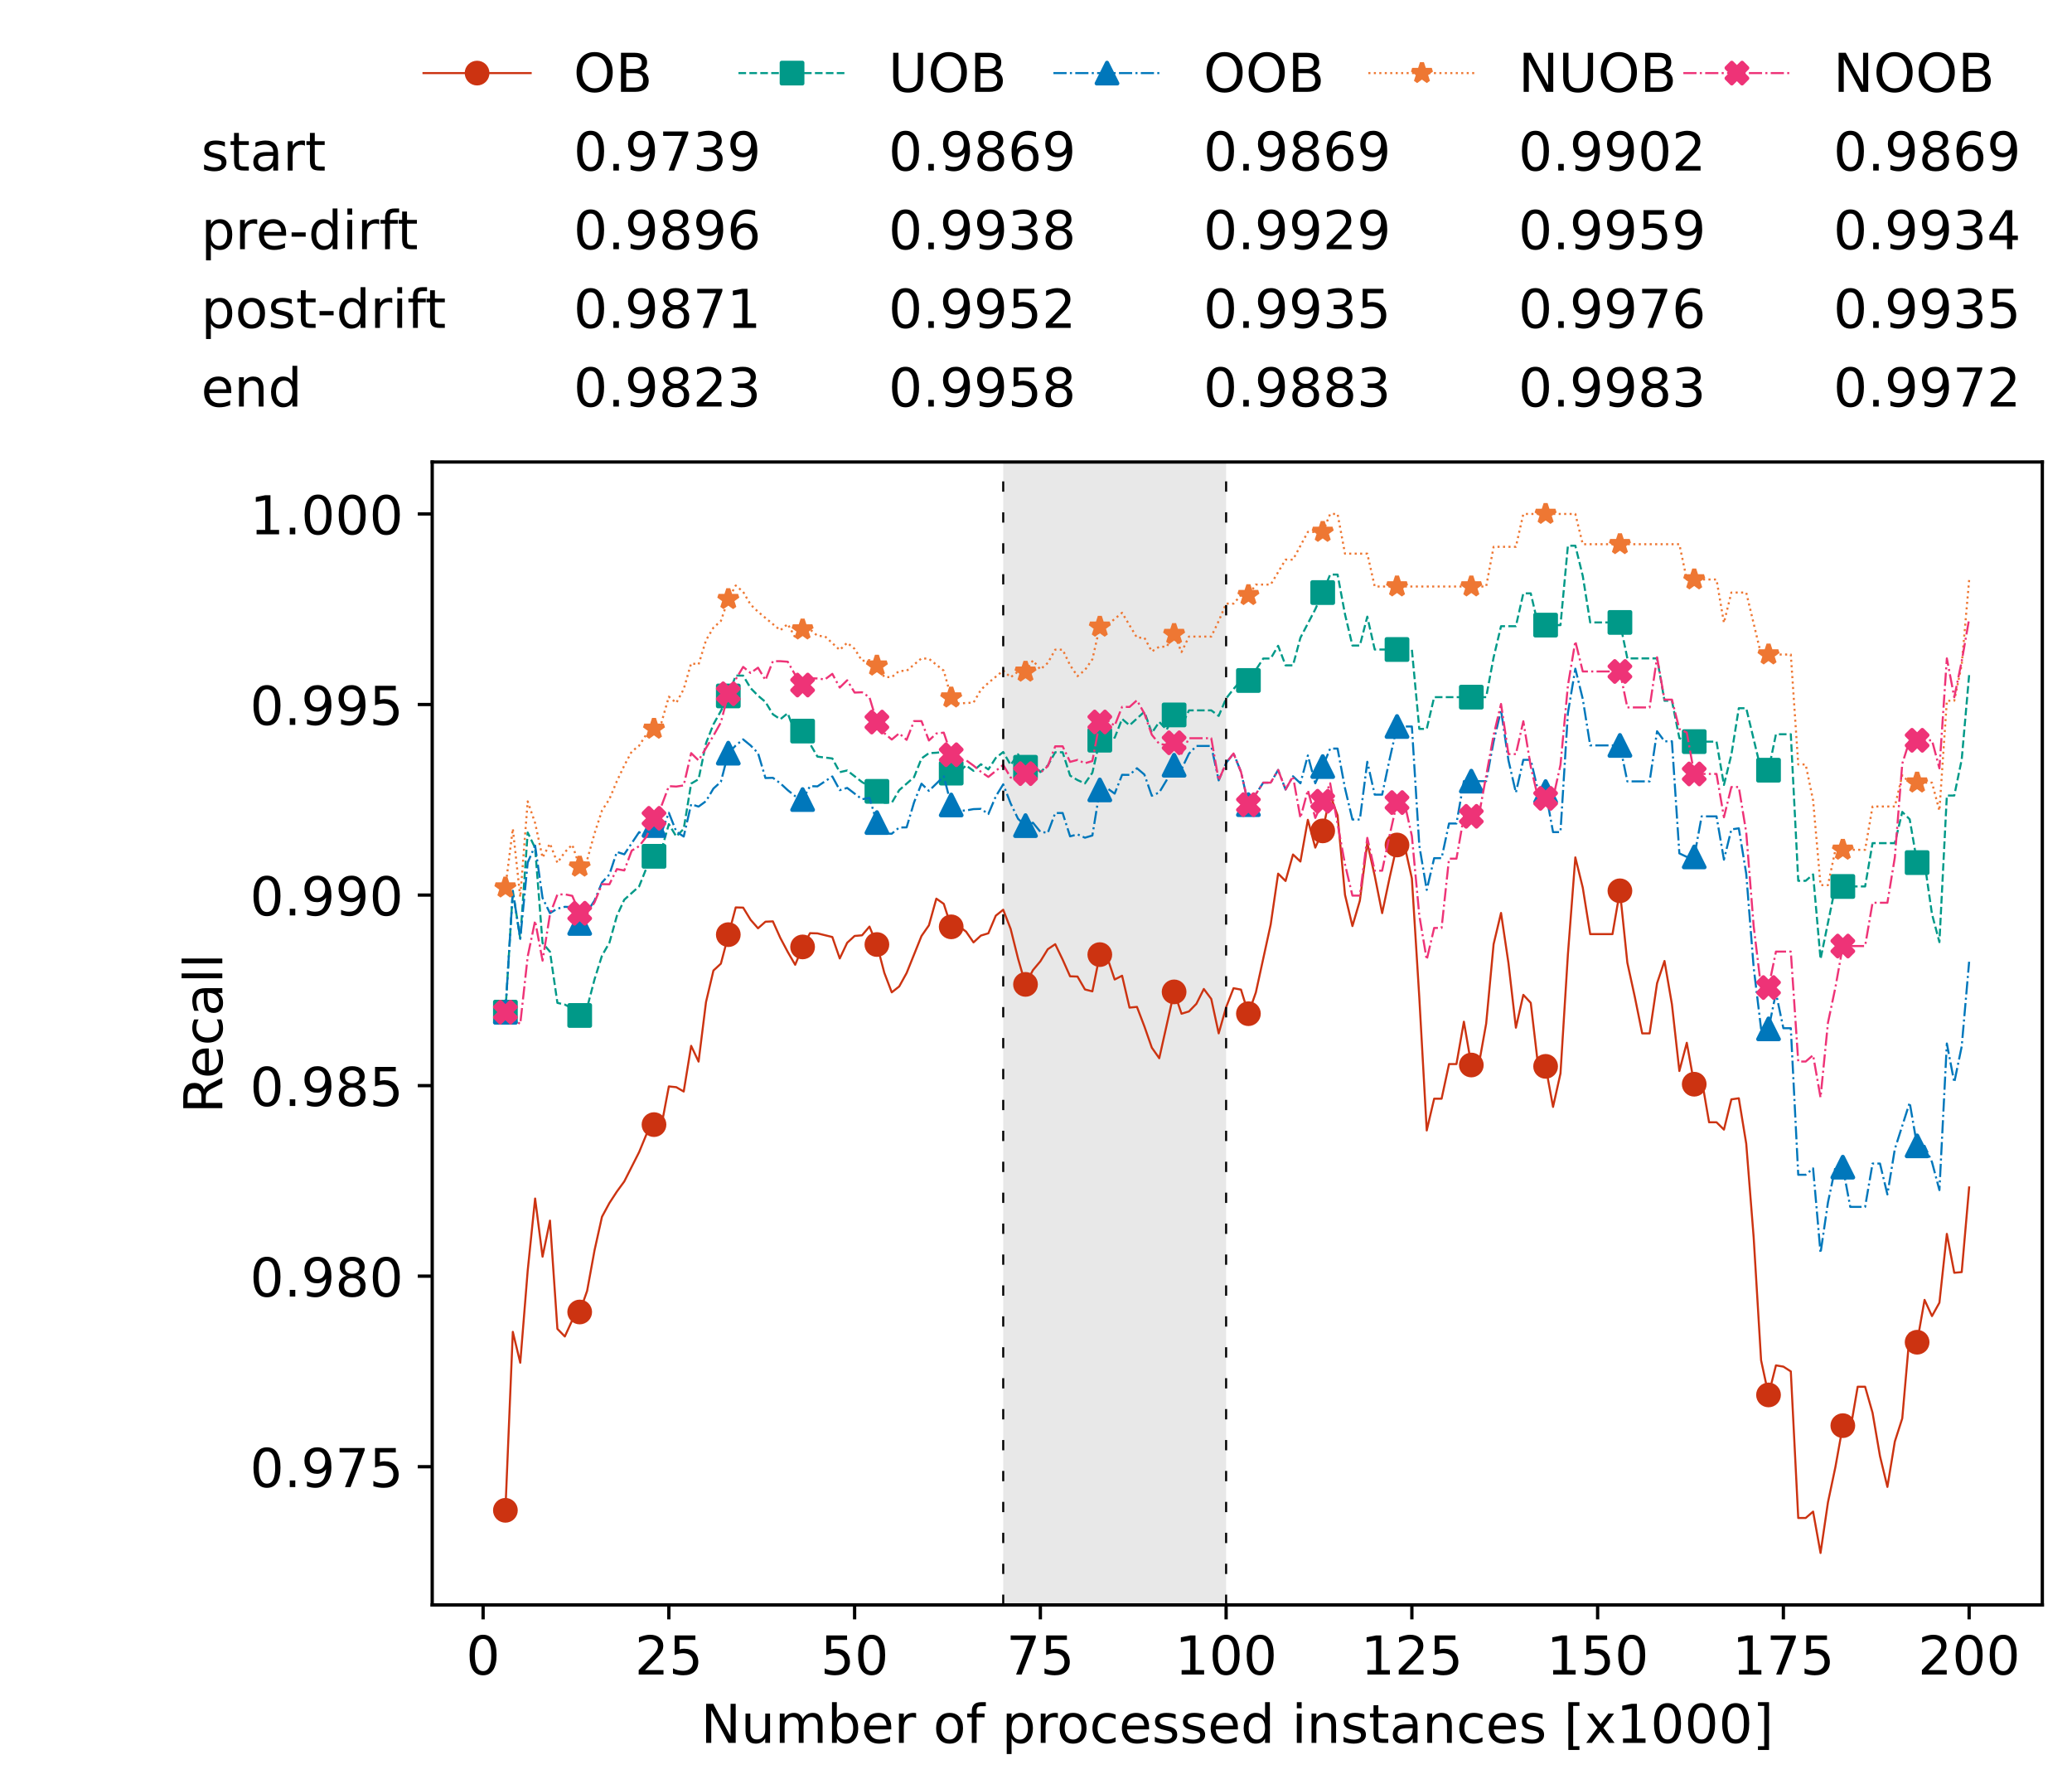 <?xml version="1.0" encoding="utf-8" standalone="no"?>
<!DOCTYPE svg PUBLIC "-//W3C//DTD SVG 1.1//EN"
  "http://www.w3.org/Graphics/SVG/1.1/DTD/svg11.dtd">
<!-- Created with matplotlib (https://matplotlib.org/) -->
<svg height="432.615pt" version="1.1" viewBox="0 0 502.65 432.615" width="502.65pt" xmlns="http://www.w3.org/2000/svg" xmlns:xlink="http://www.w3.org/1999/xlink">
 <defs>
  <style type="text/css">*{stroke-linecap:butt;stroke-linejoin:round;}</style>
 </defs>
 <g id="figure_1">
  <g id="patch_1">
   <path d="M 0 432.615 
L 502.65 432.615 
L 502.65 0 
L 0 0 
z
" style="fill:#ffffff;"/>
  </g>
  <g id="axes_1">
   <g id="patch_2">
    <path d="M 104.85 389.252 
L 495.45 389.252 
L 495.45 112.052 
L 104.85 112.052 
z
" style="fill:#ffffff;"/>
   </g>
   <g id="patch_3">
    <path clip-path="url(#p0cc59f3062)" d="M 297.446 389.252 
L 297.446 112.052 
L 243.372 112.052 
L 243.372 389.252 
z
" style="fill:#d3d3d3;opacity:0.5;"/>
   </g>
   <g id="matplotlib.axis_1">
    <g id="xtick_1">
     <g id="line2d_1">
      <defs>
       <path d="M 0 0 
L 0 3.5 
" id="m247992eea4" style="stroke:#000000;stroke-width:0.8;"/>
      </defs>
      <g>
       <use style="stroke:#000000;stroke-width:0.8;" x="117.197" xlink:href="#m247992eea4" y="389.252"/>
      </g>
     </g>
     <g id="text_1">
      <!-- 0 -->
      <g transform="translate(113.061 406.13)scale(0.13 -0.13)">
       <defs>
        <path d="M 31.781 66.406 
Q 24.172 66.406 20.328 58.906 
Q 16.5 51.422 16.5 36.375 
Q 16.5 21.391 20.328 13.891 
Q 24.172 6.391 31.781 6.391 
Q 39.453 6.391 43.281 13.891 
Q 47.125 21.391 47.125 36.375 
Q 47.125 51.422 43.281 58.906 
Q 39.453 66.406 31.781 66.406 
z
M 31.781 74.219 
Q 44.047 74.219 50.516 64.516 
Q 56.984 54.828 56.984 36.375 
Q 56.984 17.969 50.516 8.266 
Q 44.047 -1.422 31.781 -1.422 
Q 19.531 -1.422 13.062 8.266 
Q 6.594 17.969 6.594 36.375 
Q 6.594 54.828 13.062 64.516 
Q 19.531 74.219 31.781 74.219 
z
" id="DejaVuSans-48"/>
       </defs>
       <use xlink:href="#DejaVuSans-48"/>
      </g>
     </g>
    </g>
    <g id="xtick_2">
     <g id="line2d_2">
      <g>
       <use style="stroke:#000000;stroke-width:0.8;" x="162.259" xlink:href="#m247992eea4" y="389.252"/>
      </g>
     </g>
     <g id="text_2">
      <!-- 25 -->
      <g transform="translate(153.988 406.13)scale(0.13 -0.13)">
       <defs>
        <path d="M 19.188 8.297 
L 53.609 8.297 
L 53.609 0 
L 7.328 0 
L 7.328 8.297 
Q 12.938 14.109 22.625 23.891 
Q 32.328 33.688 34.812 36.531 
Q 39.547 41.844 41.422 45.531 
Q 43.312 49.219 43.312 52.781 
Q 43.312 58.594 39.234 62.25 
Q 35.156 65.922 28.609 65.922 
Q 23.969 65.922 18.812 64.312 
Q 13.672 62.703 7.812 59.422 
L 7.812 69.391 
Q 13.766 71.781 18.938 73 
Q 24.125 74.219 28.422 74.219 
Q 39.75 74.219 46.484 68.547 
Q 53.219 62.891 53.219 53.422 
Q 53.219 48.922 51.531 44.891 
Q 49.859 40.875 45.406 35.406 
Q 44.188 33.984 37.641 27.219 
Q 31.109 20.453 19.188 8.297 
z
" id="DejaVuSans-50"/>
        <path d="M 10.797 72.906 
L 49.516 72.906 
L 49.516 64.594 
L 19.828 64.594 
L 19.828 46.734 
Q 21.969 47.469 24.109 47.828 
Q 26.266 48.188 28.422 48.188 
Q 40.625 48.188 47.75 41.5 
Q 54.891 34.812 54.891 23.391 
Q 54.891 11.625 47.562 5.094 
Q 40.234 -1.422 26.906 -1.422 
Q 22.312 -1.422 17.547 -0.641 
Q 12.797 0.141 7.719 1.703 
L 7.719 11.625 
Q 12.109 9.234 16.797 8.062 
Q 21.484 6.891 26.703 6.891 
Q 35.156 6.891 40.078 11.328 
Q 45.016 15.766 45.016 23.391 
Q 45.016 31 40.078 35.438 
Q 35.156 39.891 26.703 39.891 
Q 22.75 39.891 18.812 39.016 
Q 14.891 38.141 10.797 36.281 
z
" id="DejaVuSans-53"/>
       </defs>
       <use xlink:href="#DejaVuSans-50"/>
       <use x="63.623" xlink:href="#DejaVuSans-53"/>
      </g>
     </g>
    </g>
    <g id="xtick_3">
     <g id="line2d_3">
      <g>
       <use style="stroke:#000000;stroke-width:0.8;" x="207.322" xlink:href="#m247992eea4" y="389.252"/>
      </g>
     </g>
     <g id="text_3">
      <!-- 50 -->
      <g transform="translate(199.05 406.13)scale(0.13 -0.13)">
       <use xlink:href="#DejaVuSans-53"/>
       <use x="63.623" xlink:href="#DejaVuSans-48"/>
      </g>
     </g>
    </g>
    <g id="xtick_4">
     <g id="line2d_4">
      <g>
       <use style="stroke:#000000;stroke-width:0.8;" x="252.384" xlink:href="#m247992eea4" y="389.252"/>
      </g>
     </g>
     <g id="text_4">
      <!-- 75 -->
      <g transform="translate(244.113 406.13)scale(0.13 -0.13)">
       <defs>
        <path d="M 8.203 72.906 
L 55.078 72.906 
L 55.078 68.703 
L 28.609 0 
L 18.312 0 
L 43.219 64.594 
L 8.203 64.594 
z
" id="DejaVuSans-55"/>
       </defs>
       <use xlink:href="#DejaVuSans-55"/>
       <use x="63.623" xlink:href="#DejaVuSans-53"/>
      </g>
     </g>
    </g>
    <g id="xtick_5">
     <g id="line2d_5">
      <g>
       <use style="stroke:#000000;stroke-width:0.8;" x="297.446" xlink:href="#m247992eea4" y="389.252"/>
      </g>
     </g>
     <g id="text_5">
      <!-- 100 -->
      <g transform="translate(285.039 406.13)scale(0.13 -0.13)">
       <defs>
        <path d="M 12.406 8.297 
L 28.516 8.297 
L 28.516 63.922 
L 10.984 60.406 
L 10.984 69.391 
L 28.422 72.906 
L 38.281 72.906 
L 38.281 8.297 
L 54.391 8.297 
L 54.391 0 
L 12.406 0 
z
" id="DejaVuSans-49"/>
       </defs>
       <use xlink:href="#DejaVuSans-49"/>
       <use x="63.623" xlink:href="#DejaVuSans-48"/>
       <use x="127.246" xlink:href="#DejaVuSans-48"/>
      </g>
     </g>
    </g>
    <g id="xtick_6">
     <g id="line2d_6">
      <g>
       <use style="stroke:#000000;stroke-width:0.8;" x="342.509" xlink:href="#m247992eea4" y="389.252"/>
      </g>
     </g>
     <g id="text_6">
      <!-- 125 -->
      <g transform="translate(330.102 406.13)scale(0.13 -0.13)">
       <use xlink:href="#DejaVuSans-49"/>
       <use x="63.623" xlink:href="#DejaVuSans-50"/>
       <use x="127.246" xlink:href="#DejaVuSans-53"/>
      </g>
     </g>
    </g>
    <g id="xtick_7">
     <g id="line2d_7">
      <g>
       <use style="stroke:#000000;stroke-width:0.8;" x="387.571" xlink:href="#m247992eea4" y="389.252"/>
      </g>
     </g>
     <g id="text_7">
      <!-- 150 -->
      <g transform="translate(375.164 406.13)scale(0.13 -0.13)">
       <use xlink:href="#DejaVuSans-49"/>
       <use x="63.623" xlink:href="#DejaVuSans-53"/>
       <use x="127.246" xlink:href="#DejaVuSans-48"/>
      </g>
     </g>
    </g>
    <g id="xtick_8">
     <g id="line2d_8">
      <g>
       <use style="stroke:#000000;stroke-width:0.8;" x="432.633" xlink:href="#m247992eea4" y="389.252"/>
      </g>
     </g>
     <g id="text_8">
      <!-- 175 -->
      <g transform="translate(420.226 406.13)scale(0.13 -0.13)">
       <use xlink:href="#DejaVuSans-49"/>
       <use x="63.623" xlink:href="#DejaVuSans-55"/>
       <use x="127.246" xlink:href="#DejaVuSans-53"/>
      </g>
     </g>
    </g>
    <g id="xtick_9">
     <g id="line2d_9">
      <g>
       <use style="stroke:#000000;stroke-width:0.8;" x="477.695" xlink:href="#m247992eea4" y="389.252"/>
      </g>
     </g>
     <g id="text_9">
      <!-- 200 -->
      <g transform="translate(465.289 406.13)scale(0.13 -0.13)">
       <use xlink:href="#DejaVuSans-50"/>
       <use x="63.623" xlink:href="#DejaVuSans-48"/>
       <use x="127.246" xlink:href="#DejaVuSans-48"/>
      </g>
     </g>
    </g>
    <g id="text_10">
     <!-- Number of processed instances [x1000] -->
     <g transform="translate(170.025 422.711)scale(0.13 -0.13)">
      <defs>
       <path d="M 9.812 72.906 
L 23.094 72.906 
L 55.422 11.922 
L 55.422 72.906 
L 64.984 72.906 
L 64.984 0 
L 51.703 0 
L 19.391 60.984 
L 19.391 0 
L 9.812 0 
z
" id="DejaVuSans-78"/>
       <path d="M 8.5 21.578 
L 8.5 54.688 
L 17.484 54.688 
L 17.484 21.922 
Q 17.484 14.156 20.5 10.266 
Q 23.531 6.391 29.594 6.391 
Q 36.859 6.391 41.078 11.031 
Q 45.312 15.672 45.312 23.688 
L 45.312 54.688 
L 54.297 54.688 
L 54.297 0 
L 45.312 0 
L 45.312 8.406 
Q 42.047 3.422 37.719 1 
Q 33.406 -1.422 27.688 -1.422 
Q 18.266 -1.422 13.375 4.438 
Q 8.5 10.297 8.5 21.578 
z
M 31.109 56 
z
" id="DejaVuSans-117"/>
       <path d="M 52 44.188 
Q 55.375 50.25 60.062 53.125 
Q 64.75 56 71.094 56 
Q 79.641 56 84.281 50.016 
Q 88.922 44.047 88.922 33.016 
L 88.922 0 
L 79.891 0 
L 79.891 32.719 
Q 79.891 40.578 77.094 44.375 
Q 74.312 48.188 68.609 48.188 
Q 61.625 48.188 57.562 43.547 
Q 53.516 38.922 53.516 30.906 
L 53.516 0 
L 44.484 0 
L 44.484 32.719 
Q 44.484 40.625 41.703 44.406 
Q 38.922 48.188 33.109 48.188 
Q 26.219 48.188 22.156 43.531 
Q 18.109 38.875 18.109 30.906 
L 18.109 0 
L 9.078 0 
L 9.078 54.688 
L 18.109 54.688 
L 18.109 46.188 
Q 21.188 51.219 25.484 53.609 
Q 29.781 56 35.688 56 
Q 41.656 56 45.828 52.969 
Q 50 49.953 52 44.188 
z
" id="DejaVuSans-109"/>
       <path d="M 48.688 27.297 
Q 48.688 37.203 44.609 42.844 
Q 40.531 48.484 33.406 48.484 
Q 26.266 48.484 22.188 42.844 
Q 18.109 37.203 18.109 27.297 
Q 18.109 17.391 22.188 11.75 
Q 26.266 6.109 33.406 6.109 
Q 40.531 6.109 44.609 11.75 
Q 48.688 17.391 48.688 27.297 
z
M 18.109 46.391 
Q 20.953 51.266 25.266 53.625 
Q 29.594 56 35.594 56 
Q 45.562 56 51.781 48.094 
Q 58.016 40.188 58.016 27.297 
Q 58.016 14.406 51.781 6.484 
Q 45.562 -1.422 35.594 -1.422 
Q 29.594 -1.422 25.266 0.953 
Q 20.953 3.328 18.109 8.203 
L 18.109 0 
L 9.078 0 
L 9.078 75.984 
L 18.109 75.984 
z
" id="DejaVuSans-98"/>
       <path d="M 56.203 29.594 
L 56.203 25.203 
L 14.891 25.203 
Q 15.484 15.922 20.484 11.062 
Q 25.484 6.203 34.422 6.203 
Q 39.594 6.203 44.453 7.469 
Q 49.312 8.734 54.109 11.281 
L 54.109 2.781 
Q 49.266 0.734 44.188 -0.344 
Q 39.109 -1.422 33.891 -1.422 
Q 20.797 -1.422 13.156 6.188 
Q 5.516 13.812 5.516 26.812 
Q 5.516 40.234 12.766 48.109 
Q 20.016 56 32.328 56 
Q 43.359 56 49.781 48.891 
Q 56.203 41.797 56.203 29.594 
z
M 47.219 32.234 
Q 47.125 39.594 43.094 43.984 
Q 39.062 48.391 32.422 48.391 
Q 24.906 48.391 20.391 44.141 
Q 15.875 39.891 15.188 32.172 
z
" id="DejaVuSans-101"/>
       <path d="M 41.109 46.297 
Q 39.594 47.172 37.812 47.578 
Q 36.031 48 33.891 48 
Q 26.266 48 22.188 43.047 
Q 18.109 38.094 18.109 28.812 
L 18.109 0 
L 9.078 0 
L 9.078 54.688 
L 18.109 54.688 
L 18.109 46.188 
Q 20.953 51.172 25.484 53.578 
Q 30.031 56 36.531 56 
Q 37.453 56 38.578 55.875 
Q 39.703 55.766 41.062 55.516 
z
" id="DejaVuSans-114"/>
       <path id="DejaVuSans-32"/>
       <path d="M 30.609 48.391 
Q 23.391 48.391 19.188 42.75 
Q 14.984 37.109 14.984 27.297 
Q 14.984 17.484 19.156 11.844 
Q 23.344 6.203 30.609 6.203 
Q 37.797 6.203 41.984 11.859 
Q 46.188 17.531 46.188 27.297 
Q 46.188 37.016 41.984 42.703 
Q 37.797 48.391 30.609 48.391 
z
M 30.609 56 
Q 42.328 56 49.016 48.375 
Q 55.719 40.766 55.719 27.297 
Q 55.719 13.875 49.016 6.219 
Q 42.328 -1.422 30.609 -1.422 
Q 18.844 -1.422 12.172 6.219 
Q 5.516 13.875 5.516 27.297 
Q 5.516 40.766 12.172 48.375 
Q 18.844 56 30.609 56 
z
" id="DejaVuSans-111"/>
       <path d="M 37.109 75.984 
L 37.109 68.5 
L 28.516 68.5 
Q 23.688 68.5 21.797 66.547 
Q 19.922 64.594 19.922 59.516 
L 19.922 54.688 
L 34.719 54.688 
L 34.719 47.703 
L 19.922 47.703 
L 19.922 0 
L 10.891 0 
L 10.891 47.703 
L 2.297 47.703 
L 2.297 54.688 
L 10.891 54.688 
L 10.891 58.5 
Q 10.891 67.625 15.141 71.797 
Q 19.391 75.984 28.609 75.984 
z
" id="DejaVuSans-102"/>
       <path d="M 18.109 8.203 
L 18.109 -20.797 
L 9.078 -20.797 
L 9.078 54.688 
L 18.109 54.688 
L 18.109 46.391 
Q 20.953 51.266 25.266 53.625 
Q 29.594 56 35.594 56 
Q 45.562 56 51.781 48.094 
Q 58.016 40.188 58.016 27.297 
Q 58.016 14.406 51.781 6.484 
Q 45.562 -1.422 35.594 -1.422 
Q 29.594 -1.422 25.266 0.953 
Q 20.953 3.328 18.109 8.203 
z
M 48.688 27.297 
Q 48.688 37.203 44.609 42.844 
Q 40.531 48.484 33.406 48.484 
Q 26.266 48.484 22.188 42.844 
Q 18.109 37.203 18.109 27.297 
Q 18.109 17.391 22.188 11.75 
Q 26.266 6.109 33.406 6.109 
Q 40.531 6.109 44.609 11.75 
Q 48.688 17.391 48.688 27.297 
z
" id="DejaVuSans-112"/>
       <path d="M 48.781 52.594 
L 48.781 44.188 
Q 44.969 46.297 41.141 47.344 
Q 37.312 48.391 33.406 48.391 
Q 24.656 48.391 19.812 42.844 
Q 14.984 37.312 14.984 27.297 
Q 14.984 17.281 19.812 11.734 
Q 24.656 6.203 33.406 6.203 
Q 37.312 6.203 41.141 7.25 
Q 44.969 8.297 48.781 10.406 
L 48.781 2.094 
Q 45.016 0.344 40.984 -0.531 
Q 36.969 -1.422 32.422 -1.422 
Q 20.062 -1.422 12.781 6.344 
Q 5.516 14.109 5.516 27.297 
Q 5.516 40.672 12.859 48.328 
Q 20.219 56 33.016 56 
Q 37.156 56 41.109 55.141 
Q 45.062 54.297 48.781 52.594 
z
" id="DejaVuSans-99"/>
       <path d="M 44.281 53.078 
L 44.281 44.578 
Q 40.484 46.531 36.375 47.5 
Q 32.281 48.484 27.875 48.484 
Q 21.188 48.484 17.844 46.438 
Q 14.5 44.391 14.5 40.281 
Q 14.5 37.156 16.891 35.375 
Q 19.281 33.594 26.516 31.984 
L 29.594 31.297 
Q 39.156 29.25 43.188 25.516 
Q 47.219 21.781 47.219 15.094 
Q 47.219 7.469 41.188 3.016 
Q 35.156 -1.422 24.609 -1.422 
Q 20.219 -1.422 15.453 -0.562 
Q 10.688 0.297 5.422 2 
L 5.422 11.281 
Q 10.406 8.688 15.234 7.391 
Q 20.062 6.109 24.812 6.109 
Q 31.156 6.109 34.562 8.281 
Q 37.984 10.453 37.984 14.406 
Q 37.984 18.062 35.516 20.016 
Q 33.062 21.969 24.703 23.781 
L 21.578 24.516 
Q 13.234 26.266 9.516 29.906 
Q 5.812 33.547 5.812 39.891 
Q 5.812 47.609 11.281 51.797 
Q 16.75 56 26.812 56 
Q 31.781 56 36.172 55.266 
Q 40.578 54.547 44.281 53.078 
z
" id="DejaVuSans-115"/>
       <path d="M 45.406 46.391 
L 45.406 75.984 
L 54.391 75.984 
L 54.391 0 
L 45.406 0 
L 45.406 8.203 
Q 42.578 3.328 38.25 0.953 
Q 33.938 -1.422 27.875 -1.422 
Q 17.969 -1.422 11.734 6.484 
Q 5.516 14.406 5.516 27.297 
Q 5.516 40.188 11.734 48.094 
Q 17.969 56 27.875 56 
Q 33.938 56 38.25 53.625 
Q 42.578 51.266 45.406 46.391 
z
M 14.797 27.297 
Q 14.797 17.391 18.875 11.75 
Q 22.953 6.109 30.078 6.109 
Q 37.203 6.109 41.297 11.75 
Q 45.406 17.391 45.406 27.297 
Q 45.406 37.203 41.297 42.844 
Q 37.203 48.484 30.078 48.484 
Q 22.953 48.484 18.875 42.844 
Q 14.797 37.203 14.797 27.297 
z
" id="DejaVuSans-100"/>
       <path d="M 9.422 54.688 
L 18.406 54.688 
L 18.406 0 
L 9.422 0 
z
M 9.422 75.984 
L 18.406 75.984 
L 18.406 64.594 
L 9.422 64.594 
z
" id="DejaVuSans-105"/>
       <path d="M 54.891 33.016 
L 54.891 0 
L 45.906 0 
L 45.906 32.719 
Q 45.906 40.484 42.875 44.328 
Q 39.844 48.188 33.797 48.188 
Q 26.516 48.188 22.312 43.547 
Q 18.109 38.922 18.109 30.906 
L 18.109 0 
L 9.078 0 
L 9.078 54.688 
L 18.109 54.688 
L 18.109 46.188 
Q 21.344 51.125 25.703 53.562 
Q 30.078 56 35.797 56 
Q 45.219 56 50.047 50.172 
Q 54.891 44.344 54.891 33.016 
z
" id="DejaVuSans-110"/>
       <path d="M 18.312 70.219 
L 18.312 54.688 
L 36.812 54.688 
L 36.812 47.703 
L 18.312 47.703 
L 18.312 18.016 
Q 18.312 11.328 20.141 9.422 
Q 21.969 7.516 27.594 7.516 
L 36.812 7.516 
L 36.812 0 
L 27.594 0 
Q 17.188 0 13.234 3.875 
Q 9.281 7.766 9.281 18.016 
L 9.281 47.703 
L 2.688 47.703 
L 2.688 54.688 
L 9.281 54.688 
L 9.281 70.219 
z
" id="DejaVuSans-116"/>
       <path d="M 34.281 27.484 
Q 23.391 27.484 19.188 25 
Q 14.984 22.516 14.984 16.5 
Q 14.984 11.719 18.141 8.906 
Q 21.297 6.109 26.703 6.109 
Q 34.188 6.109 38.703 11.406 
Q 43.219 16.703 43.219 25.484 
L 43.219 27.484 
z
M 52.203 31.203 
L 52.203 0 
L 43.219 0 
L 43.219 8.297 
Q 40.141 3.328 35.547 0.953 
Q 30.953 -1.422 24.312 -1.422 
Q 15.922 -1.422 10.953 3.297 
Q 6 8.016 6 15.922 
Q 6 25.141 12.172 29.828 
Q 18.359 34.516 30.609 34.516 
L 43.219 34.516 
L 43.219 35.406 
Q 43.219 41.609 39.141 45 
Q 35.062 48.391 27.688 48.391 
Q 23 48.391 18.547 47.266 
Q 14.109 46.141 10.016 43.891 
L 10.016 52.203 
Q 14.938 54.109 19.578 55.047 
Q 24.219 56 28.609 56 
Q 40.484 56 46.344 49.844 
Q 52.203 43.703 52.203 31.203 
z
" id="DejaVuSans-97"/>
       <path d="M 8.594 75.984 
L 29.297 75.984 
L 29.297 69 
L 17.578 69 
L 17.578 -6.203 
L 29.297 -6.203 
L 29.297 -13.188 
L 8.594 -13.188 
z
" id="DejaVuSans-91"/>
       <path d="M 54.891 54.688 
L 35.109 28.078 
L 55.906 0 
L 45.312 0 
L 29.391 21.484 
L 13.484 0 
L 2.875 0 
L 24.125 28.609 
L 4.688 54.688 
L 15.281 54.688 
L 29.781 35.203 
L 44.281 54.688 
z
" id="DejaVuSans-120"/>
       <path d="M 30.422 75.984 
L 30.422 -13.188 
L 9.719 -13.188 
L 9.719 -6.203 
L 21.391 -6.203 
L 21.391 69 
L 9.719 69 
L 9.719 75.984 
z
" id="DejaVuSans-93"/>
      </defs>
      <use xlink:href="#DejaVuSans-78"/>
      <use x="74.805" xlink:href="#DejaVuSans-117"/>
      <use x="138.184" xlink:href="#DejaVuSans-109"/>
      <use x="235.596" xlink:href="#DejaVuSans-98"/>
      <use x="299.072" xlink:href="#DejaVuSans-101"/>
      <use x="360.596" xlink:href="#DejaVuSans-114"/>
      <use x="401.709" xlink:href="#DejaVuSans-32"/>
      <use x="433.496" xlink:href="#DejaVuSans-111"/>
      <use x="494.678" xlink:href="#DejaVuSans-102"/>
      <use x="529.883" xlink:href="#DejaVuSans-32"/>
      <use x="561.67" xlink:href="#DejaVuSans-112"/>
      <use x="625.146" xlink:href="#DejaVuSans-114"/>
      <use x="664.01" xlink:href="#DejaVuSans-111"/>
      <use x="725.191" xlink:href="#DejaVuSans-99"/>
      <use x="780.172" xlink:href="#DejaVuSans-101"/>
      <use x="841.695" xlink:href="#DejaVuSans-115"/>
      <use x="893.795" xlink:href="#DejaVuSans-115"/>
      <use x="945.895" xlink:href="#DejaVuSans-101"/>
      <use x="1007.418" xlink:href="#DejaVuSans-100"/>
      <use x="1070.895" xlink:href="#DejaVuSans-32"/>
      <use x="1102.682" xlink:href="#DejaVuSans-105"/>
      <use x="1130.465" xlink:href="#DejaVuSans-110"/>
      <use x="1193.844" xlink:href="#DejaVuSans-115"/>
      <use x="1245.943" xlink:href="#DejaVuSans-116"/>
      <use x="1285.152" xlink:href="#DejaVuSans-97"/>
      <use x="1346.432" xlink:href="#DejaVuSans-110"/>
      <use x="1409.811" xlink:href="#DejaVuSans-99"/>
      <use x="1464.791" xlink:href="#DejaVuSans-101"/>
      <use x="1526.314" xlink:href="#DejaVuSans-115"/>
      <use x="1578.414" xlink:href="#DejaVuSans-32"/>
      <use x="1610.201" xlink:href="#DejaVuSans-91"/>
      <use x="1649.215" xlink:href="#DejaVuSans-120"/>
      <use x="1708.395" xlink:href="#DejaVuSans-49"/>
      <use x="1772.018" xlink:href="#DejaVuSans-48"/>
      <use x="1835.641" xlink:href="#DejaVuSans-48"/>
      <use x="1899.264" xlink:href="#DejaVuSans-48"/>
      <use x="1962.887" xlink:href="#DejaVuSans-93"/>
     </g>
    </g>
   </g>
   <g id="matplotlib.axis_2">
    <g id="ytick_1">
     <g id="line2d_10">
      <defs>
       <path d="M 0 0 
L -3.5 0 
" id="m2a0a786997" style="stroke:#000000;stroke-width:0.8;"/>
      </defs>
      <g>
       <use style="stroke:#000000;stroke-width:0.8;" x="104.85" xlink:href="#m2a0a786997" y="355.731"/>
      </g>
     </g>
     <g id="text_11">
      <!-- 0.975 -->
      <g transform="translate(60.633 360.67)scale(0.13 -0.13)">
       <defs>
        <path d="M 10.688 12.406 
L 21 12.406 
L 21 0 
L 10.688 0 
z
" id="DejaVuSans-46"/>
        <path d="M 10.984 1.516 
L 10.984 10.5 
Q 14.703 8.734 18.5 7.812 
Q 22.312 6.891 25.984 6.891 
Q 35.75 6.891 40.891 13.453 
Q 46.047 20.016 46.781 33.406 
Q 43.953 29.203 39.594 26.953 
Q 35.25 24.703 29.984 24.703 
Q 19.047 24.703 12.672 31.312 
Q 6.297 37.938 6.297 49.422 
Q 6.297 60.641 12.938 67.422 
Q 19.578 74.219 30.609 74.219 
Q 43.266 74.219 49.922 64.516 
Q 56.594 54.828 56.594 36.375 
Q 56.594 19.141 48.406 8.859 
Q 40.234 -1.422 26.422 -1.422 
Q 22.703 -1.422 18.891 -0.688 
Q 15.094 0.047 10.984 1.516 
z
M 30.609 32.422 
Q 37.25 32.422 41.125 36.953 
Q 45.016 41.5 45.016 49.422 
Q 45.016 57.281 41.125 61.844 
Q 37.25 66.406 30.609 66.406 
Q 23.969 66.406 20.094 61.844 
Q 16.219 57.281 16.219 49.422 
Q 16.219 41.5 20.094 36.953 
Q 23.969 32.422 30.609 32.422 
z
" id="DejaVuSans-57"/>
       </defs>
       <use xlink:href="#DejaVuSans-48"/>
       <use x="63.623" xlink:href="#DejaVuSans-46"/>
       <use x="95.41" xlink:href="#DejaVuSans-57"/>
       <use x="159.033" xlink:href="#DejaVuSans-55"/>
       <use x="222.656" xlink:href="#DejaVuSans-53"/>
      </g>
     </g>
    </g>
    <g id="ytick_2">
     <g id="line2d_11">
      <g>
       <use style="stroke:#000000;stroke-width:0.8;" x="104.85" xlink:href="#m2a0a786997" y="309.515"/>
      </g>
     </g>
     <g id="text_12">
      <!-- 0.980 -->
      <g transform="translate(60.633 314.454)scale(0.13 -0.13)">
       <defs>
        <path d="M 31.781 34.625 
Q 24.75 34.625 20.719 30.859 
Q 16.703 27.094 16.703 20.516 
Q 16.703 13.922 20.719 10.156 
Q 24.75 6.391 31.781 6.391 
Q 38.812 6.391 42.859 10.172 
Q 46.922 13.969 46.922 20.516 
Q 46.922 27.094 42.891 30.859 
Q 38.875 34.625 31.781 34.625 
z
M 21.922 38.812 
Q 15.578 40.375 12.031 44.719 
Q 8.5 49.078 8.5 55.328 
Q 8.5 64.062 14.719 69.141 
Q 20.953 74.219 31.781 74.219 
Q 42.672 74.219 48.875 69.141 
Q 55.078 64.062 55.078 55.328 
Q 55.078 49.078 51.531 44.719 
Q 48 40.375 41.703 38.812 
Q 48.828 37.156 52.797 32.312 
Q 56.781 27.484 56.781 20.516 
Q 56.781 9.906 50.312 4.234 
Q 43.844 -1.422 31.781 -1.422 
Q 19.734 -1.422 13.25 4.234 
Q 6.781 9.906 6.781 20.516 
Q 6.781 27.484 10.781 32.312 
Q 14.797 37.156 21.922 38.812 
z
M 18.312 54.391 
Q 18.312 48.734 21.844 45.562 
Q 25.391 42.391 31.781 42.391 
Q 38.141 42.391 41.719 45.562 
Q 45.312 48.734 45.312 54.391 
Q 45.312 60.062 41.719 63.234 
Q 38.141 66.406 31.781 66.406 
Q 25.391 66.406 21.844 63.234 
Q 18.312 60.062 18.312 54.391 
z
" id="DejaVuSans-56"/>
       </defs>
       <use xlink:href="#DejaVuSans-48"/>
       <use x="63.623" xlink:href="#DejaVuSans-46"/>
       <use x="95.41" xlink:href="#DejaVuSans-57"/>
       <use x="159.033" xlink:href="#DejaVuSans-56"/>
       <use x="222.656" xlink:href="#DejaVuSans-48"/>
      </g>
     </g>
    </g>
    <g id="ytick_3">
     <g id="line2d_12">
      <g>
       <use style="stroke:#000000;stroke-width:0.8;" x="104.85" xlink:href="#m2a0a786997" y="263.3"/>
      </g>
     </g>
     <g id="text_13">
      <!-- 0.985 -->
      <g transform="translate(60.633 268.238)scale(0.13 -0.13)">
       <use xlink:href="#DejaVuSans-48"/>
       <use x="63.623" xlink:href="#DejaVuSans-46"/>
       <use x="95.41" xlink:href="#DejaVuSans-57"/>
       <use x="159.033" xlink:href="#DejaVuSans-56"/>
       <use x="222.656" xlink:href="#DejaVuSans-53"/>
      </g>
     </g>
    </g>
    <g id="ytick_4">
     <g id="line2d_13">
      <g>
       <use style="stroke:#000000;stroke-width:0.8;" x="104.85" xlink:href="#m2a0a786997" y="217.084"/>
      </g>
     </g>
     <g id="text_14">
      <!-- 0.990 -->
      <g transform="translate(60.633 222.023)scale(0.13 -0.13)">
       <use xlink:href="#DejaVuSans-48"/>
       <use x="63.623" xlink:href="#DejaVuSans-46"/>
       <use x="95.41" xlink:href="#DejaVuSans-57"/>
       <use x="159.033" xlink:href="#DejaVuSans-57"/>
       <use x="222.656" xlink:href="#DejaVuSans-48"/>
      </g>
     </g>
    </g>
    <g id="ytick_5">
     <g id="line2d_14">
      <g>
       <use style="stroke:#000000;stroke-width:0.8;" x="104.85" xlink:href="#m2a0a786997" y="170.868"/>
      </g>
     </g>
     <g id="text_15">
      <!-- 0.995 -->
      <g transform="translate(60.633 175.807)scale(0.13 -0.13)">
       <use xlink:href="#DejaVuSans-48"/>
       <use x="63.623" xlink:href="#DejaVuSans-46"/>
       <use x="95.41" xlink:href="#DejaVuSans-57"/>
       <use x="159.033" xlink:href="#DejaVuSans-57"/>
       <use x="222.656" xlink:href="#DejaVuSans-53"/>
      </g>
     </g>
    </g>
    <g id="ytick_6">
     <g id="line2d_15">
      <g>
       <use style="stroke:#000000;stroke-width:0.8;" x="104.85" xlink:href="#m2a0a786997" y="124.652"/>
      </g>
     </g>
     <g id="text_16">
      <!-- 1.000 -->
      <g transform="translate(60.633 129.591)scale(0.13 -0.13)">
       <use xlink:href="#DejaVuSans-49"/>
       <use x="63.623" xlink:href="#DejaVuSans-46"/>
       <use x="95.41" xlink:href="#DejaVuSans-48"/>
       <use x="159.033" xlink:href="#DejaVuSans-48"/>
       <use x="222.656" xlink:href="#DejaVuSans-48"/>
      </g>
     </g>
    </g>
    <g id="text_17">
     <!-- Recall -->
     <g transform="translate(53.93 270.044)rotate(-90)scale(0.13 -0.13)">
      <defs>
       <path d="M 44.391 34.188 
Q 47.562 33.109 50.562 29.594 
Q 53.562 26.078 56.594 19.922 
L 66.609 0 
L 56 0 
L 46.688 18.703 
Q 43.062 26.031 39.672 28.422 
Q 36.281 30.812 30.422 30.812 
L 19.672 30.812 
L 19.672 0 
L 9.812 0 
L 9.812 72.906 
L 32.078 72.906 
Q 44.578 72.906 50.734 67.672 
Q 56.891 62.453 56.891 51.906 
Q 56.891 45.016 53.688 40.469 
Q 50.484 35.938 44.391 34.188 
z
M 19.672 64.797 
L 19.672 38.922 
L 32.078 38.922 
Q 39.203 38.922 42.844 42.219 
Q 46.484 45.516 46.484 51.906 
Q 46.484 58.297 42.844 61.547 
Q 39.203 64.797 32.078 64.797 
z
" id="DejaVuSans-82"/>
       <path d="M 9.422 75.984 
L 18.406 75.984 
L 18.406 0 
L 9.422 0 
z
" id="DejaVuSans-108"/>
      </defs>
      <use xlink:href="#DejaVuSans-82"/>
      <use x="64.982" xlink:href="#DejaVuSans-101"/>
      <use x="126.506" xlink:href="#DejaVuSans-99"/>
      <use x="181.486" xlink:href="#DejaVuSans-97"/>
      <use x="242.766" xlink:href="#DejaVuSans-108"/>
      <use x="270.549" xlink:href="#DejaVuSans-108"/>
     </g>
    </g>
   </g>
   <g id="line2d_16"/>
   <g id="line2d_17"/>
   <g id="line2d_18"/>
   <g id="line2d_19"/>
   <g id="line2d_20"/>
   <g id="line2d_21">
    <path clip-path="url(#p0cc59f3062)" d="M 122.605 366.304 
L 124.407 323.021 
L 126.21 330.507 
L 128.012 308.201 
L 129.815 290.682 
L 131.617 304.787 
L 133.419 296.037 
L 135.222 322.297 
L 137.024 324.141 
L 138.827 320.184 
L 140.629 318.203 
L 142.432 313.078 
L 144.234 303.215 
L 146.037 295.11 
L 147.839 291.775 
L 149.642 289.007 
L 151.444 286.541 
L 155.049 279.419 
L 156.852 275.042 
L 158.654 272.758 
L 160.457 273.027 
L 162.259 263.491 
L 164.062 263.681 
L 165.864 264.734 
L 167.667 253.654 
L 169.469 257.474 
L 171.272 243.038 
L 173.074 235.386 
L 174.877 233.721 
L 178.482 220.082 
L 180.284 220.132 
L 182.087 223.081 
L 183.889 225.139 
L 185.692 223.543 
L 187.494 223.463 
L 189.297 227.475 
L 191.099 230.867 
L 192.902 233.992 
L 194.704 229.663 
L 196.507 226.324 
L 198.309 226.374 
L 201.914 227.257 
L 203.717 232.454 
L 205.519 228.653 
L 207.322 226.998 
L 209.124 226.844 
L 210.927 224.727 
L 212.729 229.079 
L 214.532 235.956 
L 216.334 240.676 
L 218.137 239.253 
L 219.939 235.988 
L 223.544 227.017 
L 225.347 224.424 
L 227.149 217.951 
L 228.952 219.219 
L 230.754 224.791 
L 232.557 224.58 
L 234.359 225.949 
L 236.162 228.561 
L 237.964 226.906 
L 239.767 226.358 
L 241.569 222.081 
L 243.372 220.645 
L 245.174 225.29 
L 246.976 232.507 
L 248.779 238.748 
L 250.581 235.294 
L 252.384 233.15 
L 254.186 230.217 
L 255.989 229 
L 257.791 232.742 
L 259.594 236.785 
L 261.396 236.849 
L 263.199 239.975 
L 265.001 240.437 
L 266.804 231.526 
L 268.606 232.188 
L 270.409 237.565 
L 272.211 236.648 
L 274.014 244.381 
L 275.816 244.205 
L 277.619 248.937 
L 279.421 254.09 
L 281.224 256.658 
L 284.829 240.566 
L 286.631 245.863 
L 288.434 245.305 
L 290.236 243.457 
L 292.039 239.86 
L 293.841 242.28 
L 295.644 250.626 
L 297.446 244.295 
L 299.249 239.673 
L 301.051 240.015 
L 302.854 245.854 
L 304.656 240.719 
L 308.261 224.213 
L 310.064 211.888 
L 311.866 213.666 
L 313.669 207.247 
L 315.471 208.952 
L 317.274 198.832 
L 319.076 205.574 
L 320.879 201.52 
L 322.681 192.8 
L 324.484 197.768 
L 326.286 217.025 
L 328.089 224.601 
L 329.891 218.439 
L 331.694 204.434 
L 333.496 212.403 
L 335.299 221.464 
L 337.101 212.906 
L 338.904 204.938 
L 340.706 204.938 
L 342.509 213.046 
L 344.311 241.931 
L 346.114 274.174 
L 347.916 266.472 
L 349.719 266.472 
L 351.521 258.069 
L 353.324 258.069 
L 355.126 247.799 
L 356.928 258.302 
L 358.731 258.302 
L 360.533 248.255 
L 362.336 228.999 
L 364.138 221.422 
L 365.941 233.584 
L 367.743 249.251 
L 369.546 241.282 
L 371.348 243.224 
L 373.151 258.63 
L 374.953 258.63 
L 376.756 268.463 
L 378.558 260.355 
L 380.361 231.47 
L 382.163 207.946 
L 383.966 215.282 
L 385.768 226.554 
L 391.176 226.554 
L 392.978 216.051 
L 394.781 233.491 
L 396.583 241.743 
L 398.386 250.631 
L 400.188 250.631 
L 401.991 238.469 
L 403.793 233.073 
L 405.596 243.576 
L 407.398 259.758 
L 409.201 252.912 
L 411.003 262.959 
L 412.806 261.684 
L 414.608 272.187 
L 416.411 272.187 
L 418.213 273.971 
L 420.016 266.635 
L 421.818 266.367 
L 423.621 277.371 
L 425.423 300.1 
L 427.226 329.917 
L 429.028 338.319 
L 430.831 331.15 
L 432.633 331.455 
L 434.436 332.615 
L 436.238 368.165 
L 438.041 368.165 
L 439.843 366.615 
L 441.646 376.652 
L 443.448 364.374 
L 445.251 355.816 
L 447.053 345.769 
L 448.856 346.839 
L 450.658 336.335 
L 452.461 336.335 
L 454.263 342.637 
L 456.066 353.141 
L 457.868 360.623 
L 459.671 349.62 
L 461.473 344.008 
L 463.276 323.434 
L 465.078 325.535 
L 466.881 315.265 
L 468.683 319.197 
L 470.485 315.946 
L 472.288 299.259 
L 474.09 308.691 
L 475.893 308.53 
L 477.695 287.989 
L 477.695 287.989 
" style="fill:none;stroke:#cc3311;stroke-linecap:square;stroke-width:0.5;"/>
    <defs>
     <path d="M 0 2.5 
C 0.663 2.5 1.299 2.237 1.768 1.768 
C 2.237 1.299 2.5 0.663 2.5 0 
C 2.5 -0.663 2.237 -1.299 1.768 -1.768 
C 1.299 -2.237 0.663 -2.5 0 -2.5 
C -0.663 -2.5 -1.299 -2.237 -1.768 -1.768 
C -2.237 -1.299 -2.5 -0.663 -2.5 0 
C -2.5 0.663 -2.237 1.299 -1.768 1.768 
C -1.299 2.237 -0.663 2.5 0 2.5 
z
" id="mc09ac09d69" style="stroke:#cc3311;"/>
    </defs>
    <g clip-path="url(#p0cc59f3062)">
     <use style="fill:#cc3311;stroke:#cc3311;" x="122.605" xlink:href="#mc09ac09d69" y="366.304"/>
     <use style="fill:#cc3311;stroke:#cc3311;" x="140.629" xlink:href="#mc09ac09d69" y="318.203"/>
     <use style="fill:#cc3311;stroke:#cc3311;" x="158.654" xlink:href="#mc09ac09d69" y="272.758"/>
     <use style="fill:#cc3311;stroke:#cc3311;" x="176.679" xlink:href="#mc09ac09d69" y="226.685"/>
     <use style="fill:#cc3311;stroke:#cc3311;" x="194.704" xlink:href="#mc09ac09d69" y="229.663"/>
     <use style="fill:#cc3311;stroke:#cc3311;" x="212.729" xlink:href="#mc09ac09d69" y="229.079"/>
     <use style="fill:#cc3311;stroke:#cc3311;" x="230.754" xlink:href="#mc09ac09d69" y="224.791"/>
     <use style="fill:#cc3311;stroke:#cc3311;" x="248.779" xlink:href="#mc09ac09d69" y="238.748"/>
     <use style="fill:#cc3311;stroke:#cc3311;" x="266.804" xlink:href="#mc09ac09d69" y="231.526"/>
     <use style="fill:#cc3311;stroke:#cc3311;" x="284.829" xlink:href="#mc09ac09d69" y="240.566"/>
     <use style="fill:#cc3311;stroke:#cc3311;" x="302.854" xlink:href="#mc09ac09d69" y="245.854"/>
     <use style="fill:#cc3311;stroke:#cc3311;" x="320.879" xlink:href="#mc09ac09d69" y="201.52"/>
     <use style="fill:#cc3311;stroke:#cc3311;" x="338.904" xlink:href="#mc09ac09d69" y="204.938"/>
     <use style="fill:#cc3311;stroke:#cc3311;" x="356.928" xlink:href="#mc09ac09d69" y="258.302"/>
     <use style="fill:#cc3311;stroke:#cc3311;" x="374.953" xlink:href="#mc09ac09d69" y="258.63"/>
     <use style="fill:#cc3311;stroke:#cc3311;" x="392.978" xlink:href="#mc09ac09d69" y="216.051"/>
     <use style="fill:#cc3311;stroke:#cc3311;" x="411.003" xlink:href="#mc09ac09d69" y="262.959"/>
     <use style="fill:#cc3311;stroke:#cc3311;" x="429.028" xlink:href="#mc09ac09d69" y="338.319"/>
     <use style="fill:#cc3311;stroke:#cc3311;" x="447.053" xlink:href="#mc09ac09d69" y="345.769"/>
     <use style="fill:#cc3311;stroke:#cc3311;" x="465.078" xlink:href="#mc09ac09d69" y="325.535"/>
    </g>
   </g>
   <g id="line2d_22"/>
   <g id="line2d_23"/>
   <g id="line2d_24"/>
   <g id="line2d_25"/>
   <g id="line2d_26">
    <path clip-path="url(#p0cc59f3062)" d="M 122.605 245.478 
L 124.407 216.082 
L 126.21 227.668 
L 128.012 201.914 
L 129.815 205.651 
L 131.617 228.706 
L 133.419 230.825 
L 135.222 243.229 
L 137.024 243.656 
L 138.827 244.549 
L 140.629 246.285 
L 142.432 244.402 
L 144.234 237.507 
L 146.037 231.77 
L 147.839 228.643 
L 149.642 222.144 
L 151.444 218.209 
L 155.049 214.974 
L 156.852 210.458 
L 158.654 207.683 
L 160.457 206.186 
L 162.259 199.877 
L 164.062 202.888 
L 165.864 201.015 
L 167.667 190.049 
L 169.469 188.986 
L 171.272 180.262 
L 173.074 175.671 
L 174.877 172.44 
L 176.679 168.791 
L 178.482 163.839 
L 180.284 163.864 
L 182.087 166.89 
L 183.889 168.727 
L 185.692 170.242 
L 187.494 173.243 
L 189.297 174.44 
L 191.099 172.983 
L 192.902 177.848 
L 194.704 177.317 
L 198.309 183.508 
L 201.914 183.95 
L 203.717 187.275 
L 205.519 186.865 
L 209.124 189.678 
L 210.927 190.726 
L 212.729 191.927 
L 214.532 194.678 
L 216.334 194.703 
L 218.137 191.644 
L 221.742 188.491 
L 223.544 183.96 
L 225.347 182.663 
L 227.149 182.565 
L 228.952 182.353 
L 230.754 187.505 
L 232.557 187.294 
L 234.359 185.644 
L 236.162 186.95 
L 237.964 185.358 
L 239.767 186.609 
L 241.569 183.823 
L 243.372 182.387 
L 245.174 185.522 
L 246.976 182.94 
L 248.779 186.091 
L 250.581 185.051 
L 252.384 187.253 
L 254.186 185.659 
L 255.989 182.449 
L 257.791 182.449 
L 259.594 188.109 
L 261.396 189.196 
L 263.199 190.011 
L 265.001 187.413 
L 266.804 179.526 
L 268.606 177.621 
L 270.409 178.926 
L 272.211 174.365 
L 274.014 175.916 
L 277.619 172.616 
L 279.421 177.768 
L 281.224 175.1 
L 283.026 176.995 
L 284.829 173.397 
L 286.631 176.046 
L 288.434 172.288 
L 293.841 172.288 
L 295.644 173.632 
L 297.446 169.411 
L 299.249 167.1 
L 301.051 165.046 
L 302.854 165.046 
L 304.656 162.479 
L 306.459 159.711 
L 308.261 159.711 
L 310.064 156.63 
L 311.866 161.37 
L 313.669 161.37 
L 315.471 154.672 
L 319.076 147.771 
L 320.879 143.717 
L 322.681 139.357 
L 324.484 139.357 
L 326.286 148.985 
L 328.089 156.562 
L 329.891 156.562 
L 331.694 149.559 
L 333.496 157.527 
L 342.509 157.527 
L 344.311 176.784 
L 346.114 176.784 
L 347.916 169.081 
L 360.533 169.081 
L 362.336 159.453 
L 364.138 151.877 
L 367.743 151.877 
L 369.546 143.908 
L 371.348 143.908 
L 373.151 151.611 
L 378.558 151.611 
L 380.361 132.354 
L 382.163 132.354 
L 383.966 139.69 
L 385.768 150.962 
L 392.978 150.962 
L 394.781 159.682 
L 401.991 159.682 
L 403.793 169.953 
L 405.596 169.953 
L 407.398 179.015 
L 409.201 179.87 
L 416.411 179.87 
L 418.213 190.374 
L 420.016 183.038 
L 421.818 171.766 
L 423.621 171.766 
L 427.226 186.797 
L 429.028 186.797 
L 430.831 178.077 
L 434.436 178.077 
L 436.238 213.627 
L 438.041 213.627 
L 439.843 212.077 
L 441.646 232.617 
L 445.251 214.997 
L 452.461 214.997 
L 454.263 204.493 
L 459.671 204.493 
L 461.473 196.917 
L 463.276 198.706 
L 465.078 209.21 
L 466.881 209.21 
L 468.683 221.7 
L 470.485 228.497 
L 472.288 192.946 
L 474.09 192.946 
L 475.893 184.226 
L 477.695 163.686 
L 477.695 163.686 
" style="fill:none;stroke:#009988;stroke-dasharray:1.85,0.8;stroke-dashoffset:0;stroke-width:0.5;"/>
    <defs>
     <path d="M -2.5 2.5 
L 2.5 2.5 
L 2.5 -2.5 
L -2.5 -2.5 
z
" id="m810801622b" style="stroke:#009988;stroke-linejoin:miter;"/>
    </defs>
    <g clip-path="url(#p0cc59f3062)">
     <use style="fill:#009988;stroke:#009988;stroke-linejoin:miter;" x="122.605" xlink:href="#m810801622b" y="245.478"/>
     <use style="fill:#009988;stroke:#009988;stroke-linejoin:miter;" x="140.629" xlink:href="#m810801622b" y="246.285"/>
     <use style="fill:#009988;stroke:#009988;stroke-linejoin:miter;" x="158.654" xlink:href="#m810801622b" y="207.683"/>
     <use style="fill:#009988;stroke:#009988;stroke-linejoin:miter;" x="176.679" xlink:href="#m810801622b" y="168.791"/>
     <use style="fill:#009988;stroke:#009988;stroke-linejoin:miter;" x="194.704" xlink:href="#m810801622b" y="177.317"/>
     <use style="fill:#009988;stroke:#009988;stroke-linejoin:miter;" x="212.729" xlink:href="#m810801622b" y="191.927"/>
     <use style="fill:#009988;stroke:#009988;stroke-linejoin:miter;" x="230.754" xlink:href="#m810801622b" y="187.505"/>
     <use style="fill:#009988;stroke:#009988;stroke-linejoin:miter;" x="248.779" xlink:href="#m810801622b" y="186.091"/>
     <use style="fill:#009988;stroke:#009988;stroke-linejoin:miter;" x="266.804" xlink:href="#m810801622b" y="179.526"/>
     <use style="fill:#009988;stroke:#009988;stroke-linejoin:miter;" x="284.829" xlink:href="#m810801622b" y="173.397"/>
     <use style="fill:#009988;stroke:#009988;stroke-linejoin:miter;" x="302.854" xlink:href="#m810801622b" y="165.046"/>
     <use style="fill:#009988;stroke:#009988;stroke-linejoin:miter;" x="320.879" xlink:href="#m810801622b" y="143.717"/>
     <use style="fill:#009988;stroke:#009988;stroke-linejoin:miter;" x="338.904" xlink:href="#m810801622b" y="157.527"/>
     <use style="fill:#009988;stroke:#009988;stroke-linejoin:miter;" x="356.928" xlink:href="#m810801622b" y="169.081"/>
     <use style="fill:#009988;stroke:#009988;stroke-linejoin:miter;" x="374.953" xlink:href="#m810801622b" y="151.611"/>
     <use style="fill:#009988;stroke:#009988;stroke-linejoin:miter;" x="392.978" xlink:href="#m810801622b" y="150.962"/>
     <use style="fill:#009988;stroke:#009988;stroke-linejoin:miter;" x="411.003" xlink:href="#m810801622b" y="179.87"/>
     <use style="fill:#009988;stroke:#009988;stroke-linejoin:miter;" x="429.028" xlink:href="#m810801622b" y="186.797"/>
     <use style="fill:#009988;stroke:#009988;stroke-linejoin:miter;" x="447.053" xlink:href="#m810801622b" y="214.997"/>
     <use style="fill:#009988;stroke:#009988;stroke-linejoin:miter;" x="465.078" xlink:href="#m810801622b" y="209.21"/>
    </g>
   </g>
   <g id="line2d_27"/>
   <g id="line2d_28"/>
   <g id="line2d_29"/>
   <g id="line2d_30"/>
   <g id="line2d_31">
    <path clip-path="url(#p0cc59f3062)" d="M 122.605 245.478 
L 124.407 216.082 
L 126.21 227.668 
L 128.012 209.203 
L 129.815 205.086 
L 131.617 217.791 
L 133.419 221.469 
L 135.222 220.371 
L 137.024 219.937 
L 138.827 220.004 
L 140.629 223.971 
L 144.234 218.402 
L 146.037 214.03 
L 147.839 212.086 
L 149.642 206.622 
L 151.444 207.201 
L 155.049 201.818 
L 156.852 203.002 
L 158.654 200.226 
L 160.457 201.939 
L 162.259 197.135 
L 164.062 201.699 
L 165.864 202.888 
L 167.667 195.055 
L 169.469 195.62 
L 171.272 194.31 
L 173.074 191.249 
L 174.877 189.617 
L 176.679 182.667 
L 178.482 180.81 
L 180.284 179.33 
L 182.087 180.804 
L 183.889 182.641 
L 185.692 188.702 
L 187.494 188.642 
L 189.297 189.979 
L 191.099 191.642 
L 192.902 193.086 
L 194.704 193.922 
L 196.507 190.669 
L 198.309 190.72 
L 201.914 188.315 
L 203.717 191.64 
L 205.519 191.094 
L 209.124 193.852 
L 210.927 193.496 
L 212.729 199.498 
L 214.532 202.18 
L 216.334 202.206 
L 218.137 200.698 
L 219.939 200.664 
L 221.742 194.603 
L 223.544 190.072 
L 225.347 191.819 
L 228.952 188.293 
L 230.754 195.233 
L 232.557 196.653 
L 234.359 196.559 
L 236.162 196.238 
L 237.964 196.176 
L 239.767 197.427 
L 241.569 193.151 
L 243.372 190.224 
L 245.174 194.869 
L 246.976 198.591 
L 248.779 200.241 
L 250.581 199.538 
L 252.384 201.739 
L 254.186 201.994 
L 255.989 197.18 
L 257.791 197.18 
L 259.594 202.839 
L 261.396 202.36 
L 263.199 203.175 
L 265.001 202.631 
L 266.804 191.589 
L 268.606 191.175 
L 270.409 192.48 
L 272.211 187.919 
L 274.014 187.94 
L 275.816 186.326 
L 277.619 187.849 
L 279.421 193.001 
L 281.224 192.197 
L 283.026 189.192 
L 284.829 185.595 
L 286.631 186.531 
L 288.434 182.774 
L 290.236 180.925 
L 293.841 180.925 
L 295.644 189.271 
L 297.446 185.05 
L 299.249 182.739 
L 301.051 187.19 
L 302.854 195.158 
L 304.656 192.591 
L 306.459 189.823 
L 308.261 189.823 
L 310.064 186.742 
L 311.866 191.482 
L 313.669 188.273 
L 315.471 189.978 
L 317.274 183.231 
L 319.076 189.973 
L 320.879 185.919 
L 322.681 181.559 
L 324.484 181.559 
L 326.286 191.187 
L 328.089 198.764 
L 329.891 198.764 
L 331.694 184.759 
L 333.496 192.727 
L 335.299 192.727 
L 337.101 184.169 
L 338.904 176.201 
L 342.509 176.201 
L 344.311 205.085 
L 346.114 215.833 
L 347.916 208.131 
L 349.719 208.131 
L 351.521 199.728 
L 353.324 199.728 
L 355.126 189.458 
L 360.533 189.458 
L 362.336 179.829 
L 364.138 172.253 
L 365.941 184.415 
L 367.743 192.248 
L 369.546 184.28 
L 371.348 184.28 
L 373.151 191.983 
L 374.953 191.983 
L 376.756 201.816 
L 378.558 201.816 
L 380.361 172.931 
L 382.163 162.183 
L 383.966 169.519 
L 385.768 180.791 
L 392.978 180.791 
L 394.781 189.511 
L 400.188 189.511 
L 401.991 177.349 
L 403.793 179.786 
L 405.596 179.786 
L 407.398 206.972 
L 409.201 207.828 
L 411.003 207.828 
L 412.806 197.994 
L 416.411 197.994 
L 418.213 208.498 
L 420.016 201.162 
L 421.818 200.894 
L 423.621 211.898 
L 425.423 234.627 
L 427.226 249.535 
L 429.028 249.535 
L 430.831 240.815 
L 432.633 249.374 
L 434.436 249.374 
L 436.238 284.924 
L 438.041 284.924 
L 439.843 283.374 
L 441.646 303.914 
L 443.448 291.637 
L 445.251 283.078 
L 447.053 283.078 
L 448.856 292.707 
L 452.461 292.707 
L 454.263 282.203 
L 456.066 282.203 
L 457.868 289.686 
L 459.671 278.682 
L 463.276 267.405 
L 465.078 277.908 
L 466.881 277.908 
L 468.683 281.84 
L 470.485 288.637 
L 472.288 253.086 
L 474.09 262.518 
L 475.893 253.798 
L 477.695 233.258 
L 477.695 233.258 
" style="fill:none;stroke:#0077bb;stroke-dasharray:3.2,0.8,0.5,0.8;stroke-dashoffset:0;stroke-width:0.5;"/>
    <defs>
     <path d="M 0 -2.5 
L -2.5 2.5 
L 2.5 2.5 
z
" id="m2a17c4af1e" style="stroke:#0077bb;stroke-linejoin:miter;"/>
    </defs>
    <g clip-path="url(#p0cc59f3062)">
     <use style="fill:#0077bb;stroke:#0077bb;stroke-linejoin:miter;" x="122.605" xlink:href="#m2a17c4af1e" y="245.478"/>
     <use style="fill:#0077bb;stroke:#0077bb;stroke-linejoin:miter;" x="140.629" xlink:href="#m2a17c4af1e" y="223.971"/>
     <use style="fill:#0077bb;stroke:#0077bb;stroke-linejoin:miter;" x="158.654" xlink:href="#m2a17c4af1e" y="200.226"/>
     <use style="fill:#0077bb;stroke:#0077bb;stroke-linejoin:miter;" x="176.679" xlink:href="#m2a17c4af1e" y="182.667"/>
     <use style="fill:#0077bb;stroke:#0077bb;stroke-linejoin:miter;" x="194.704" xlink:href="#m2a17c4af1e" y="193.922"/>
     <use style="fill:#0077bb;stroke:#0077bb;stroke-linejoin:miter;" x="212.729" xlink:href="#m2a17c4af1e" y="199.498"/>
     <use style="fill:#0077bb;stroke:#0077bb;stroke-linejoin:miter;" x="230.754" xlink:href="#m2a17c4af1e" y="195.233"/>
     <use style="fill:#0077bb;stroke:#0077bb;stroke-linejoin:miter;" x="248.779" xlink:href="#m2a17c4af1e" y="200.241"/>
     <use style="fill:#0077bb;stroke:#0077bb;stroke-linejoin:miter;" x="266.804" xlink:href="#m2a17c4af1e" y="191.589"/>
     <use style="fill:#0077bb;stroke:#0077bb;stroke-linejoin:miter;" x="284.829" xlink:href="#m2a17c4af1e" y="185.595"/>
     <use style="fill:#0077bb;stroke:#0077bb;stroke-linejoin:miter;" x="302.854" xlink:href="#m2a17c4af1e" y="195.158"/>
     <use style="fill:#0077bb;stroke:#0077bb;stroke-linejoin:miter;" x="320.879" xlink:href="#m2a17c4af1e" y="185.919"/>
     <use style="fill:#0077bb;stroke:#0077bb;stroke-linejoin:miter;" x="338.904" xlink:href="#m2a17c4af1e" y="176.201"/>
     <use style="fill:#0077bb;stroke:#0077bb;stroke-linejoin:miter;" x="356.928" xlink:href="#m2a17c4af1e" y="189.458"/>
     <use style="fill:#0077bb;stroke:#0077bb;stroke-linejoin:miter;" x="374.953" xlink:href="#m2a17c4af1e" y="191.983"/>
     <use style="fill:#0077bb;stroke:#0077bb;stroke-linejoin:miter;" x="392.978" xlink:href="#m2a17c4af1e" y="180.791"/>
     <use style="fill:#0077bb;stroke:#0077bb;stroke-linejoin:miter;" x="411.003" xlink:href="#m2a17c4af1e" y="207.828"/>
     <use style="fill:#0077bb;stroke:#0077bb;stroke-linejoin:miter;" x="429.028" xlink:href="#m2a17c4af1e" y="249.535"/>
     <use style="fill:#0077bb;stroke:#0077bb;stroke-linejoin:miter;" x="447.053" xlink:href="#m2a17c4af1e" y="283.078"/>
     <use style="fill:#0077bb;stroke:#0077bb;stroke-linejoin:miter;" x="465.078" xlink:href="#m2a17c4af1e" y="277.908"/>
    </g>
   </g>
   <g id="line2d_32"/>
   <g id="line2d_33"/>
   <g id="line2d_34"/>
   <g id="line2d_35"/>
   <g id="line2d_36">
    <path clip-path="url(#p0cc59f3062)" d="M 122.605 215.271 
L 124.407 200.979 
L 126.21 217.599 
L 128.012 194.362 
L 129.815 199.61 
L 131.617 208.006 
L 133.419 204.59 
L 135.222 209.269 
L 137.024 206.669 
L 138.827 204.864 
L 140.629 210.207 
L 142.432 208.58 
L 144.234 202.124 
L 146.037 196.59 
L 147.839 193.801 
L 149.642 189.48 
L 151.444 185.666 
L 153.247 182.276 
L 155.049 180.849 
L 156.852 178.039 
L 158.654 176.774 
L 160.457 175.277 
L 162.259 168.968 
L 164.062 170.473 
L 165.864 167.139 
L 167.667 160.872 
L 169.469 161.154 
L 171.272 155.286 
L 173.074 152.225 
L 174.877 150.61 
L 176.679 145.31 
L 178.482 142.009 
L 180.284 143.54 
L 182.087 146.641 
L 183.889 148.368 
L 189.297 152.87 
L 191.099 151.345 
L 192.902 154.588 
L 194.704 152.689 
L 196.507 152.646 
L 198.309 154.202 
L 200.112 154.324 
L 203.717 157.646 
L 205.519 155.882 
L 207.322 157.373 
L 209.124 160.28 
L 210.927 160.102 
L 212.729 161.452 
L 214.532 164.203 
L 216.334 164.229 
L 218.137 162.721 
L 219.939 162.699 
L 223.544 159.673 
L 225.347 159.763 
L 228.952 162.668 
L 230.754 169.188 
L 232.557 170.608 
L 236.162 170.407 
L 237.964 167.285 
L 239.767 165.622 
L 243.372 162.64 
L 245.174 164.265 
L 246.976 162.86 
L 248.779 162.92 
L 250.581 160.169 
L 252.384 162.37 
L 254.186 160.776 
L 255.989 157.567 
L 257.791 157.567 
L 259.594 161.34 
L 261.396 163.994 
L 263.199 162.498 
L 265.001 159.899 
L 266.804 152.013 
L 268.606 151.599 
L 272.211 148.616 
L 275.816 154.659 
L 277.619 154.659 
L 279.421 158.008 
L 281.224 156.851 
L 283.026 156.851 
L 284.829 153.79 
L 286.631 158.15 
L 288.434 154.393 
L 293.841 154.393 
L 295.644 150.62 
L 297.446 146.399 
L 299.249 146.399 
L 301.051 144.345 
L 302.854 144.345 
L 304.656 141.778 
L 308.261 141.778 
L 311.866 135.734 
L 313.669 135.734 
L 317.274 129.012 
L 320.879 129.012 
L 322.681 124.652 
L 324.484 124.652 
L 326.286 134.28 
L 331.694 134.28 
L 333.496 142.248 
L 360.533 142.248 
L 362.336 132.62 
L 367.743 132.62 
L 369.546 124.652 
L 382.163 124.652 
L 383.966 131.988 
L 407.398 131.988 
L 409.201 140.546 
L 416.411 140.546 
L 418.213 151.05 
L 420.016 143.714 
L 423.621 143.714 
L 427.226 158.744 
L 434.436 158.744 
L 436.238 185.408 
L 438.041 185.408 
L 439.843 194.127 
L 441.646 214.668 
L 443.448 214.668 
L 445.251 206.109 
L 452.461 206.109 
L 454.263 195.606 
L 459.671 195.606 
L 461.473 188.029 
L 463.276 189.818 
L 468.683 189.818 
L 470.485 196.615 
L 472.288 169.952 
L 474.09 169.952 
L 475.893 161.232 
L 477.695 140.691 
L 477.695 140.691 
" style="fill:none;stroke:#ee7733;stroke-dasharray:0.5,0.825;stroke-dashoffset:0;stroke-width:0.5;"/>
    <defs>
     <path d="M 0 -2.5 
L -0.561 -0.773 
L -2.378 -0.773 
L -0.908 0.295 
L -1.469 2.023 
L -0 0.955 
L 1.469 2.023 
L 0.908 0.295 
L 2.378 -0.773 
L 0.561 -0.773 
z
" id="mf9b33c0501" style="stroke:#ee7733;stroke-linejoin:bevel;"/>
    </defs>
    <g clip-path="url(#p0cc59f3062)">
     <use style="fill:#ee7733;stroke:#ee7733;stroke-linejoin:bevel;" x="122.605" xlink:href="#mf9b33c0501" y="215.271"/>
     <use style="fill:#ee7733;stroke:#ee7733;stroke-linejoin:bevel;" x="140.629" xlink:href="#mf9b33c0501" y="210.207"/>
     <use style="fill:#ee7733;stroke:#ee7733;stroke-linejoin:bevel;" x="158.654" xlink:href="#mf9b33c0501" y="176.774"/>
     <use style="fill:#ee7733;stroke:#ee7733;stroke-linejoin:bevel;" x="176.679" xlink:href="#mf9b33c0501" y="145.31"/>
     <use style="fill:#ee7733;stroke:#ee7733;stroke-linejoin:bevel;" x="194.704" xlink:href="#mf9b33c0501" y="152.689"/>
     <use style="fill:#ee7733;stroke:#ee7733;stroke-linejoin:bevel;" x="212.729" xlink:href="#mf9b33c0501" y="161.452"/>
     <use style="fill:#ee7733;stroke:#ee7733;stroke-linejoin:bevel;" x="230.754" xlink:href="#mf9b33c0501" y="169.188"/>
     <use style="fill:#ee7733;stroke:#ee7733;stroke-linejoin:bevel;" x="248.779" xlink:href="#mf9b33c0501" y="162.92"/>
     <use style="fill:#ee7733;stroke:#ee7733;stroke-linejoin:bevel;" x="266.804" xlink:href="#mf9b33c0501" y="152.013"/>
     <use style="fill:#ee7733;stroke:#ee7733;stroke-linejoin:bevel;" x="284.829" xlink:href="#mf9b33c0501" y="153.79"/>
     <use style="fill:#ee7733;stroke:#ee7733;stroke-linejoin:bevel;" x="302.854" xlink:href="#mf9b33c0501" y="144.345"/>
     <use style="fill:#ee7733;stroke:#ee7733;stroke-linejoin:bevel;" x="320.879" xlink:href="#mf9b33c0501" y="129.012"/>
     <use style="fill:#ee7733;stroke:#ee7733;stroke-linejoin:bevel;" x="338.904" xlink:href="#mf9b33c0501" y="142.248"/>
     <use style="fill:#ee7733;stroke:#ee7733;stroke-linejoin:bevel;" x="356.928" xlink:href="#mf9b33c0501" y="142.248"/>
     <use style="fill:#ee7733;stroke:#ee7733;stroke-linejoin:bevel;" x="374.953" xlink:href="#mf9b33c0501" y="124.652"/>
     <use style="fill:#ee7733;stroke:#ee7733;stroke-linejoin:bevel;" x="392.978" xlink:href="#mf9b33c0501" y="131.988"/>
     <use style="fill:#ee7733;stroke:#ee7733;stroke-linejoin:bevel;" x="411.003" xlink:href="#mf9b33c0501" y="140.546"/>
     <use style="fill:#ee7733;stroke:#ee7733;stroke-linejoin:bevel;" x="429.028" xlink:href="#mf9b33c0501" y="158.744"/>
     <use style="fill:#ee7733;stroke:#ee7733;stroke-linejoin:bevel;" x="447.053" xlink:href="#mf9b33c0501" y="206.109"/>
     <use style="fill:#ee7733;stroke:#ee7733;stroke-linejoin:bevel;" x="465.078" xlink:href="#mf9b33c0501" y="189.818"/>
    </g>
   </g>
   <g id="line2d_37"/>
   <g id="line2d_38"/>
   <g id="line2d_39"/>
   <g id="line2d_40"/>
   <g id="line2d_41">
    <path clip-path="url(#p0cc59f3062)" d="M 122.605 245.478 
L 124.407 247.1 
L 126.21 248.346 
L 128.012 232.002 
L 129.815 223.325 
L 131.617 232.99 
L 133.419 221.759 
L 135.222 216.956 
L 137.024 216.903 
L 138.827 217.272 
L 140.629 221.488 
L 142.432 221.671 
L 144.234 218.84 
L 146.037 214.437 
L 147.839 214.473 
L 149.642 210.779 
L 151.444 211.114 
L 153.247 206.31 
L 155.049 205.223 
L 156.852 202.875 
L 158.654 198.467 
L 160.457 195.473 
L 162.259 190.669 
L 164.062 190.764 
L 165.864 190.491 
L 167.667 182.658 
L 169.469 184.426 
L 173.074 178.431 
L 174.877 175.217 
L 176.679 168.267 
L 178.482 164.759 
L 180.284 161.749 
L 182.087 163.223 
L 183.889 161.939 
L 185.692 164.949 
L 187.494 160.358 
L 189.297 160.358 
L 191.099 160.495 
L 192.902 163.679 
L 194.704 166.148 
L 196.507 164.5 
L 198.309 164.551 
L 200.112 164.794 
L 201.914 163.431 
L 203.717 166.756 
L 205.519 164.992 
L 207.322 167.974 
L 209.124 167.897 
L 210.927 169.123 
L 212.729 175.125 
L 214.532 177.808 
L 216.334 179.364 
L 218.137 177.856 
L 219.939 179.438 
L 221.742 174.892 
L 223.544 174.892 
L 225.347 179.592 
L 227.149 177.9 
L 228.952 177.688 
L 230.754 183.05 
L 232.557 184.47 
L 234.359 184.377 
L 236.162 185.683 
L 237.964 187.182 
L 239.767 188.433 
L 243.372 185.506 
L 245.174 188.584 
L 246.976 189.041 
L 248.779 187.63 
L 250.581 185.215 
L 252.384 187.416 
L 254.186 185.822 
L 255.989 181.008 
L 257.791 181.008 
L 259.594 184.781 
L 261.396 184.302 
L 263.199 185.117 
L 265.001 184.572 
L 266.804 175.108 
L 268.606 174.694 
L 270.409 175.999 
L 272.211 171.438 
L 274.014 171.459 
L 275.816 169.845 
L 277.619 173.055 
L 279.421 178.207 
L 281.224 180.423 
L 283.026 180.685 
L 284.829 180.148 
L 286.631 182.796 
L 288.434 179.039 
L 293.841 179.039 
L 295.644 189.271 
L 297.446 185.05 
L 299.249 182.739 
L 301.051 187.19 
L 302.854 195.158 
L 304.656 192.591 
L 306.459 189.823 
L 308.261 189.823 
L 310.064 186.742 
L 311.866 191.482 
L 313.669 188.273 
L 315.471 198.381 
L 317.274 191.634 
L 319.076 198.376 
L 320.879 194.322 
L 322.681 189.962 
L 326.286 209.637 
L 328.089 217.214 
L 329.891 217.214 
L 331.694 203.209 
L 333.496 211.177 
L 335.299 211.177 
L 337.101 202.619 
L 338.904 194.65 
L 340.706 194.65 
L 342.509 202.758 
L 344.311 222.015 
L 346.114 232.763 
L 347.916 225.06 
L 349.719 225.06 
L 351.521 208.254 
L 353.324 208.254 
L 355.126 197.984 
L 358.731 197.984 
L 362.336 178.309 
L 364.138 170.733 
L 365.941 182.895 
L 367.743 182.895 
L 369.546 174.926 
L 371.348 185.93 
L 373.151 193.633 
L 376.756 193.633 
L 378.558 185.525 
L 380.361 166.268 
L 382.163 155.52 
L 383.966 162.856 
L 392.978 162.856 
L 394.781 171.576 
L 400.188 171.576 
L 401.991 159.414 
L 403.793 169.684 
L 405.596 169.684 
L 407.398 176.804 
L 409.201 177.66 
L 411.003 187.707 
L 416.411 187.707 
L 418.213 198.211 
L 420.016 190.875 
L 421.818 190.875 
L 423.621 201.879 
L 425.423 224.608 
L 427.226 239.516 
L 429.028 239.516 
L 430.831 230.796 
L 434.436 230.796 
L 436.238 257.459 
L 438.041 257.459 
L 439.843 255.909 
L 441.646 266.179 
L 443.448 248.055 
L 445.251 239.497 
L 447.053 229.45 
L 452.461 229.45 
L 454.263 218.946 
L 457.868 218.946 
L 459.671 207.942 
L 461.473 185.213 
L 463.276 179.548 
L 468.683 179.548 
L 470.485 186.345 
L 472.288 159.682 
L 474.09 169.113 
L 475.893 160.393 
L 477.695 150.123 
L 477.695 150.123 
" style="fill:none;stroke:#ee3377;stroke-dasharray:3.2,0.8,0.5,0.8;stroke-dashoffset:0;stroke-width:0.5;"/>
    <defs>
     <path d="M -1.25 2.5 
L 0 1.25 
L 1.25 2.5 
L 2.5 1.25 
L 1.25 0 
L 2.5 -1.25 
L 1.25 -2.5 
L 0 -1.25 
L -1.25 -2.5 
L -2.5 -1.25 
L -1.25 0 
L -2.5 1.25 
z
" id="m595513d7c0" style="stroke:#ee3377;stroke-linejoin:miter;"/>
    </defs>
    <g clip-path="url(#p0cc59f3062)">
     <use style="fill:#ee3377;stroke:#ee3377;stroke-linejoin:miter;" x="122.605" xlink:href="#m595513d7c0" y="245.478"/>
     <use style="fill:#ee3377;stroke:#ee3377;stroke-linejoin:miter;" x="140.629" xlink:href="#m595513d7c0" y="221.488"/>
     <use style="fill:#ee3377;stroke:#ee3377;stroke-linejoin:miter;" x="158.654" xlink:href="#m595513d7c0" y="198.467"/>
     <use style="fill:#ee3377;stroke:#ee3377;stroke-linejoin:miter;" x="176.679" xlink:href="#m595513d7c0" y="168.267"/>
     <use style="fill:#ee3377;stroke:#ee3377;stroke-linejoin:miter;" x="194.704" xlink:href="#m595513d7c0" y="166.148"/>
     <use style="fill:#ee3377;stroke:#ee3377;stroke-linejoin:miter;" x="212.729" xlink:href="#m595513d7c0" y="175.125"/>
     <use style="fill:#ee3377;stroke:#ee3377;stroke-linejoin:miter;" x="230.754" xlink:href="#m595513d7c0" y="183.05"/>
     <use style="fill:#ee3377;stroke:#ee3377;stroke-linejoin:miter;" x="248.779" xlink:href="#m595513d7c0" y="187.63"/>
     <use style="fill:#ee3377;stroke:#ee3377;stroke-linejoin:miter;" x="266.804" xlink:href="#m595513d7c0" y="175.108"/>
     <use style="fill:#ee3377;stroke:#ee3377;stroke-linejoin:miter;" x="284.829" xlink:href="#m595513d7c0" y="180.148"/>
     <use style="fill:#ee3377;stroke:#ee3377;stroke-linejoin:miter;" x="302.854" xlink:href="#m595513d7c0" y="195.158"/>
     <use style="fill:#ee3377;stroke:#ee3377;stroke-linejoin:miter;" x="320.879" xlink:href="#m595513d7c0" y="194.322"/>
     <use style="fill:#ee3377;stroke:#ee3377;stroke-linejoin:miter;" x="338.904" xlink:href="#m595513d7c0" y="194.65"/>
     <use style="fill:#ee3377;stroke:#ee3377;stroke-linejoin:miter;" x="356.928" xlink:href="#m595513d7c0" y="197.984"/>
     <use style="fill:#ee3377;stroke:#ee3377;stroke-linejoin:miter;" x="374.953" xlink:href="#m595513d7c0" y="193.633"/>
     <use style="fill:#ee3377;stroke:#ee3377;stroke-linejoin:miter;" x="392.978" xlink:href="#m595513d7c0" y="162.856"/>
     <use style="fill:#ee3377;stroke:#ee3377;stroke-linejoin:miter;" x="411.003" xlink:href="#m595513d7c0" y="187.707"/>
     <use style="fill:#ee3377;stroke:#ee3377;stroke-linejoin:miter;" x="429.028" xlink:href="#m595513d7c0" y="239.516"/>
     <use style="fill:#ee3377;stroke:#ee3377;stroke-linejoin:miter;" x="447.053" xlink:href="#m595513d7c0" y="229.45"/>
     <use style="fill:#ee3377;stroke:#ee3377;stroke-linejoin:miter;" x="465.078" xlink:href="#m595513d7c0" y="179.548"/>
    </g>
   </g>
   <g id="line2d_42"/>
   <g id="line2d_43"/>
   <g id="line2d_44"/>
   <g id="line2d_45"/>
   <g id="line2d_46">
    <path clip-path="url(#p0cc59f3062)" d="M 243.372 389.252 
L 243.372 112.052 
" style="fill:none;stroke:#000000;stroke-dasharray:2.5,5;stroke-dashoffset:0;stroke-width:0.5;"/>
   </g>
   <g id="line2d_47">
    <path clip-path="url(#p0cc59f3062)" d="M 297.446 389.252 
L 297.446 112.052 
" style="fill:none;stroke:#000000;stroke-dasharray:2.5,5;stroke-dashoffset:0;stroke-width:0.5;"/>
   </g>
   <g id="patch_4">
    <path d="M 104.85 389.252 
L 104.85 112.052 
" style="fill:none;stroke:#000000;stroke-linecap:square;stroke-linejoin:miter;stroke-width:0.8;"/>
   </g>
   <g id="patch_5">
    <path d="M 495.45 389.252 
L 495.45 112.052 
" style="fill:none;stroke:#000000;stroke-linecap:square;stroke-linejoin:miter;stroke-width:0.8;"/>
   </g>
   <g id="patch_6">
    <path d="M 104.85 389.252 
L 495.45 389.252 
" style="fill:none;stroke:#000000;stroke-linecap:square;stroke-linejoin:miter;stroke-width:0.8;"/>
   </g>
   <g id="patch_7">
    <path d="M 104.85 112.052 
L 495.45 112.052 
" style="fill:none;stroke:#000000;stroke-linecap:square;stroke-linejoin:miter;stroke-width:0.8;"/>
   </g>
   <g id="legend_1">
    <g id="line2d_48"/>
    <g id="line2d_49"/>
    <g id="text_18">
     <!--   -->
     <g transform="translate(48.8 22.278)scale(0.13 -0.13)">
      <use xlink:href="#DejaVuSans-32"/>
     </g>
    </g>
    <g id="line2d_50"/>
    <g id="line2d_51"/>
    <g id="text_19">
     <!-- start -->
     <g transform="translate(48.8 41.36)scale(0.13 -0.13)">
      <use xlink:href="#DejaVuSans-115"/>
      <use x="52.1" xlink:href="#DejaVuSans-116"/>
      <use x="91.309" xlink:href="#DejaVuSans-97"/>
      <use x="152.588" xlink:href="#DejaVuSans-114"/>
      <use x="193.701" xlink:href="#DejaVuSans-116"/>
     </g>
    </g>
    <g id="line2d_52"/>
    <g id="line2d_53"/>
    <g id="text_20">
     <!-- pre-dirft -->
     <g transform="translate(48.8 60.441)scale(0.13 -0.13)">
      <defs>
       <path d="M 4.891 31.391 
L 31.203 31.391 
L 31.203 23.391 
L 4.891 23.391 
z
" id="DejaVuSans-45"/>
      </defs>
      <use xlink:href="#DejaVuSans-112"/>
      <use x="63.477" xlink:href="#DejaVuSans-114"/>
      <use x="102.34" xlink:href="#DejaVuSans-101"/>
      <use x="163.863" xlink:href="#DejaVuSans-45"/>
      <use x="199.947" xlink:href="#DejaVuSans-100"/>
      <use x="263.424" xlink:href="#DejaVuSans-105"/>
      <use x="291.207" xlink:href="#DejaVuSans-114"/>
      <use x="332.32" xlink:href="#DejaVuSans-102"/>
      <use x="365.775" xlink:href="#DejaVuSans-116"/>
     </g>
    </g>
    <g id="line2d_54"/>
    <g id="line2d_55"/>
    <g id="text_21">
     <!-- post-drift -->
     <g transform="translate(48.8 79.523)scale(0.13 -0.13)">
      <use xlink:href="#DejaVuSans-112"/>
      <use x="63.477" xlink:href="#DejaVuSans-111"/>
      <use x="124.658" xlink:href="#DejaVuSans-115"/>
      <use x="176.758" xlink:href="#DejaVuSans-116"/>
      <use x="215.967" xlink:href="#DejaVuSans-45"/>
      <use x="252.051" xlink:href="#DejaVuSans-100"/>
      <use x="315.527" xlink:href="#DejaVuSans-114"/>
      <use x="356.641" xlink:href="#DejaVuSans-105"/>
      <use x="384.424" xlink:href="#DejaVuSans-102"/>
      <use x="417.879" xlink:href="#DejaVuSans-116"/>
     </g>
    </g>
    <g id="line2d_56"/>
    <g id="line2d_57"/>
    <g id="text_22">
     <!-- end -->
     <g transform="translate(48.8 98.604)scale(0.13 -0.13)">
      <use xlink:href="#DejaVuSans-101"/>
      <use x="61.523" xlink:href="#DejaVuSans-110"/>
      <use x="124.902" xlink:href="#DejaVuSans-100"/>
     </g>
    </g>
    <g id="line2d_58">
     <path d="M 102.738 17.728 
L 128.738 17.728 
" style="fill:none;stroke:#cc3311;stroke-linecap:square;stroke-width:0.5;"/>
    </g>
    <g id="line2d_59">
     <g>
      <use style="fill:#cc3311;stroke:#cc3311;" x="115.738" xlink:href="#mc09ac09d69" y="17.728"/>
     </g>
    </g>
    <g id="text_23">
     <!-- OB -->
     <g transform="translate(139.138 22.278)scale(0.13 -0.13)">
      <defs>
       <path d="M 39.406 66.219 
Q 28.656 66.219 22.328 58.203 
Q 16.016 50.203 16.016 36.375 
Q 16.016 22.609 22.328 14.594 
Q 28.656 6.594 39.406 6.594 
Q 50.141 6.594 56.422 14.594 
Q 62.703 22.609 62.703 36.375 
Q 62.703 50.203 56.422 58.203 
Q 50.141 66.219 39.406 66.219 
z
M 39.406 74.219 
Q 54.734 74.219 63.906 63.938 
Q 73.094 53.656 73.094 36.375 
Q 73.094 19.141 63.906 8.859 
Q 54.734 -1.422 39.406 -1.422 
Q 24.031 -1.422 14.812 8.828 
Q 5.609 19.094 5.609 36.375 
Q 5.609 53.656 14.812 63.938 
Q 24.031 74.219 39.406 74.219 
z
" id="DejaVuSans-79"/>
       <path d="M 19.672 34.812 
L 19.672 8.109 
L 35.5 8.109 
Q 43.453 8.109 47.281 11.406 
Q 51.125 14.703 51.125 21.484 
Q 51.125 28.328 47.281 31.562 
Q 43.453 34.812 35.5 34.812 
z
M 19.672 64.797 
L 19.672 42.828 
L 34.281 42.828 
Q 41.5 42.828 45.031 45.531 
Q 48.578 48.25 48.578 53.812 
Q 48.578 59.328 45.031 62.062 
Q 41.5 64.797 34.281 64.797 
z
M 9.812 72.906 
L 35.016 72.906 
Q 46.297 72.906 52.391 68.219 
Q 58.5 63.531 58.5 54.891 
Q 58.5 48.188 55.375 44.234 
Q 52.25 40.281 46.188 39.312 
Q 53.469 37.75 57.5 32.781 
Q 61.531 27.828 61.531 20.406 
Q 61.531 10.641 54.891 5.312 
Q 48.25 0 35.984 0 
L 9.812 0 
z
" id="DejaVuSans-66"/>
      </defs>
      <use xlink:href="#DejaVuSans-79"/>
      <use x="78.711" xlink:href="#DejaVuSans-66"/>
     </g>
    </g>
    <g id="line2d_60"/>
    <g id="line2d_61"/>
    <g id="text_24">
     <!-- 0.9739 -->
     <g transform="translate(139.138 41.36)scale(0.13 -0.13)">
      <defs>
       <path d="M 40.578 39.312 
Q 47.656 37.797 51.625 33 
Q 55.609 28.219 55.609 21.188 
Q 55.609 10.406 48.188 4.484 
Q 40.766 -1.422 27.094 -1.422 
Q 22.516 -1.422 17.656 -0.516 
Q 12.797 0.391 7.625 2.203 
L 7.625 11.719 
Q 11.719 9.328 16.594 8.109 
Q 21.484 6.891 26.812 6.891 
Q 36.078 6.891 40.938 10.547 
Q 45.797 14.203 45.797 21.188 
Q 45.797 27.641 41.281 31.266 
Q 36.766 34.906 28.719 34.906 
L 20.219 34.906 
L 20.219 43.016 
L 29.109 43.016 
Q 36.375 43.016 40.234 45.922 
Q 44.094 48.828 44.094 54.297 
Q 44.094 59.906 40.109 62.906 
Q 36.141 65.922 28.719 65.922 
Q 24.656 65.922 20.016 65.031 
Q 15.375 64.156 9.812 62.312 
L 9.812 71.094 
Q 15.438 72.656 20.344 73.438 
Q 25.25 74.219 29.594 74.219 
Q 40.828 74.219 47.359 69.109 
Q 53.906 64.016 53.906 55.328 
Q 53.906 49.266 50.438 45.094 
Q 46.969 40.922 40.578 39.312 
z
" id="DejaVuSans-51"/>
      </defs>
      <use xlink:href="#DejaVuSans-48"/>
      <use x="63.623" xlink:href="#DejaVuSans-46"/>
      <use x="95.41" xlink:href="#DejaVuSans-57"/>
      <use x="159.033" xlink:href="#DejaVuSans-55"/>
      <use x="222.656" xlink:href="#DejaVuSans-51"/>
      <use x="286.279" xlink:href="#DejaVuSans-57"/>
     </g>
    </g>
    <g id="line2d_62"/>
    <g id="line2d_63"/>
    <g id="text_25">
     <!-- 0.9896 -->
     <g transform="translate(139.138 60.441)scale(0.13 -0.13)">
      <defs>
       <path d="M 33.016 40.375 
Q 26.375 40.375 22.484 35.828 
Q 18.609 31.297 18.609 23.391 
Q 18.609 15.531 22.484 10.953 
Q 26.375 6.391 33.016 6.391 
Q 39.656 6.391 43.531 10.953 
Q 47.406 15.531 47.406 23.391 
Q 47.406 31.297 43.531 35.828 
Q 39.656 40.375 33.016 40.375 
z
M 52.594 71.297 
L 52.594 62.312 
Q 48.875 64.062 45.094 64.984 
Q 41.312 65.922 37.594 65.922 
Q 27.828 65.922 22.672 59.328 
Q 17.531 52.734 16.797 39.406 
Q 19.672 43.656 24.016 45.922 
Q 28.375 48.188 33.594 48.188 
Q 44.578 48.188 50.953 41.516 
Q 57.328 34.859 57.328 23.391 
Q 57.328 12.156 50.688 5.359 
Q 44.047 -1.422 33.016 -1.422 
Q 20.359 -1.422 13.672 8.266 
Q 6.984 17.969 6.984 36.375 
Q 6.984 53.656 15.188 63.938 
Q 23.391 74.219 37.203 74.219 
Q 40.922 74.219 44.703 73.484 
Q 48.484 72.75 52.594 71.297 
z
" id="DejaVuSans-54"/>
      </defs>
      <use xlink:href="#DejaVuSans-48"/>
      <use x="63.623" xlink:href="#DejaVuSans-46"/>
      <use x="95.41" xlink:href="#DejaVuSans-57"/>
      <use x="159.033" xlink:href="#DejaVuSans-56"/>
      <use x="222.656" xlink:href="#DejaVuSans-57"/>
      <use x="286.279" xlink:href="#DejaVuSans-54"/>
     </g>
    </g>
    <g id="line2d_64"/>
    <g id="line2d_65"/>
    <g id="text_26">
     <!-- 0.9871 -->
     <g transform="translate(139.138 79.523)scale(0.13 -0.13)">
      <use xlink:href="#DejaVuSans-48"/>
      <use x="63.623" xlink:href="#DejaVuSans-46"/>
      <use x="95.41" xlink:href="#DejaVuSans-57"/>
      <use x="159.033" xlink:href="#DejaVuSans-56"/>
      <use x="222.656" xlink:href="#DejaVuSans-55"/>
      <use x="286.279" xlink:href="#DejaVuSans-49"/>
     </g>
    </g>
    <g id="line2d_66"/>
    <g id="line2d_67"/>
    <g id="text_27">
     <!-- 0.9823 -->
     <g transform="translate(139.138 98.604)scale(0.13 -0.13)">
      <use xlink:href="#DejaVuSans-48"/>
      <use x="63.623" xlink:href="#DejaVuSans-46"/>
      <use x="95.41" xlink:href="#DejaVuSans-57"/>
      <use x="159.033" xlink:href="#DejaVuSans-56"/>
      <use x="222.656" xlink:href="#DejaVuSans-50"/>
      <use x="286.279" xlink:href="#DejaVuSans-51"/>
     </g>
    </g>
    <g id="line2d_68">
     <path d="M 179.144 17.728 
L 205.144 17.728 
" style="fill:none;stroke:#009988;stroke-dasharray:1.85,0.8;stroke-dashoffset:0;stroke-width:0.5;"/>
    </g>
    <g id="line2d_69">
     <g>
      <use style="fill:#009988;stroke:#009988;stroke-linejoin:miter;" x="192.144" xlink:href="#m810801622b" y="17.728"/>
     </g>
    </g>
    <g id="text_28">
     <!-- UOB -->
     <g transform="translate(215.544 22.278)scale(0.13 -0.13)">
      <defs>
       <path d="M 8.688 72.906 
L 18.609 72.906 
L 18.609 28.609 
Q 18.609 16.891 22.844 11.734 
Q 27.094 6.594 36.625 6.594 
Q 46.094 6.594 50.344 11.734 
Q 54.594 16.891 54.594 28.609 
L 54.594 72.906 
L 64.5 72.906 
L 64.5 27.391 
Q 64.5 13.141 57.438 5.859 
Q 50.391 -1.422 36.625 -1.422 
Q 22.797 -1.422 15.734 5.859 
Q 8.688 13.141 8.688 27.391 
z
" id="DejaVuSans-85"/>
      </defs>
      <use xlink:href="#DejaVuSans-85"/>
      <use x="73.193" xlink:href="#DejaVuSans-79"/>
      <use x="151.904" xlink:href="#DejaVuSans-66"/>
     </g>
    </g>
    <g id="line2d_70"/>
    <g id="line2d_71"/>
    <g id="text_29">
     <!-- 0.9869 -->
     <g transform="translate(215.544 41.36)scale(0.13 -0.13)">
      <use xlink:href="#DejaVuSans-48"/>
      <use x="63.623" xlink:href="#DejaVuSans-46"/>
      <use x="95.41" xlink:href="#DejaVuSans-57"/>
      <use x="159.033" xlink:href="#DejaVuSans-56"/>
      <use x="222.656" xlink:href="#DejaVuSans-54"/>
      <use x="286.279" xlink:href="#DejaVuSans-57"/>
     </g>
    </g>
    <g id="line2d_72"/>
    <g id="line2d_73"/>
    <g id="text_30">
     <!-- 0.9938 -->
     <g transform="translate(215.544 60.441)scale(0.13 -0.13)">
      <use xlink:href="#DejaVuSans-48"/>
      <use x="63.623" xlink:href="#DejaVuSans-46"/>
      <use x="95.41" xlink:href="#DejaVuSans-57"/>
      <use x="159.033" xlink:href="#DejaVuSans-57"/>
      <use x="222.656" xlink:href="#DejaVuSans-51"/>
      <use x="286.279" xlink:href="#DejaVuSans-56"/>
     </g>
    </g>
    <g id="line2d_74"/>
    <g id="line2d_75"/>
    <g id="text_31">
     <!-- 0.9952 -->
     <g transform="translate(215.544 79.523)scale(0.13 -0.13)">
      <use xlink:href="#DejaVuSans-48"/>
      <use x="63.623" xlink:href="#DejaVuSans-46"/>
      <use x="95.41" xlink:href="#DejaVuSans-57"/>
      <use x="159.033" xlink:href="#DejaVuSans-57"/>
      <use x="222.656" xlink:href="#DejaVuSans-53"/>
      <use x="286.279" xlink:href="#DejaVuSans-50"/>
     </g>
    </g>
    <g id="line2d_76"/>
    <g id="line2d_77"/>
    <g id="text_32">
     <!-- 0.9958 -->
     <g transform="translate(215.544 98.604)scale(0.13 -0.13)">
      <use xlink:href="#DejaVuSans-48"/>
      <use x="63.623" xlink:href="#DejaVuSans-46"/>
      <use x="95.41" xlink:href="#DejaVuSans-57"/>
      <use x="159.033" xlink:href="#DejaVuSans-57"/>
      <use x="222.656" xlink:href="#DejaVuSans-53"/>
      <use x="286.279" xlink:href="#DejaVuSans-56"/>
     </g>
    </g>
    <g id="line2d_78">
     <path d="M 255.55 17.728 
L 281.55 17.728 
" style="fill:none;stroke:#0077bb;stroke-dasharray:3.2,0.8,0.5,0.8;stroke-dashoffset:0;stroke-width:0.5;"/>
    </g>
    <g id="line2d_79">
     <g>
      <use style="fill:#0077bb;stroke:#0077bb;stroke-linejoin:miter;" x="268.55" xlink:href="#m2a17c4af1e" y="17.728"/>
     </g>
    </g>
    <g id="text_33">
     <!-- OOB -->
     <g transform="translate(291.95 22.278)scale(0.13 -0.13)">
      <use xlink:href="#DejaVuSans-79"/>
      <use x="78.711" xlink:href="#DejaVuSans-79"/>
      <use x="157.422" xlink:href="#DejaVuSans-66"/>
     </g>
    </g>
    <g id="line2d_80"/>
    <g id="line2d_81"/>
    <g id="text_34">
     <!-- 0.9869 -->
     <g transform="translate(291.95 41.36)scale(0.13 -0.13)">
      <use xlink:href="#DejaVuSans-48"/>
      <use x="63.623" xlink:href="#DejaVuSans-46"/>
      <use x="95.41" xlink:href="#DejaVuSans-57"/>
      <use x="159.033" xlink:href="#DejaVuSans-56"/>
      <use x="222.656" xlink:href="#DejaVuSans-54"/>
      <use x="286.279" xlink:href="#DejaVuSans-57"/>
     </g>
    </g>
    <g id="line2d_82"/>
    <g id="line2d_83"/>
    <g id="text_35">
     <!-- 0.9929 -->
     <g transform="translate(291.95 60.441)scale(0.13 -0.13)">
      <use xlink:href="#DejaVuSans-48"/>
      <use x="63.623" xlink:href="#DejaVuSans-46"/>
      <use x="95.41" xlink:href="#DejaVuSans-57"/>
      <use x="159.033" xlink:href="#DejaVuSans-57"/>
      <use x="222.656" xlink:href="#DejaVuSans-50"/>
      <use x="286.279" xlink:href="#DejaVuSans-57"/>
     </g>
    </g>
    <g id="line2d_84"/>
    <g id="line2d_85"/>
    <g id="text_36">
     <!-- 0.9935 -->
     <g transform="translate(291.95 79.523)scale(0.13 -0.13)">
      <use xlink:href="#DejaVuSans-48"/>
      <use x="63.623" xlink:href="#DejaVuSans-46"/>
      <use x="95.41" xlink:href="#DejaVuSans-57"/>
      <use x="159.033" xlink:href="#DejaVuSans-57"/>
      <use x="222.656" xlink:href="#DejaVuSans-51"/>
      <use x="286.279" xlink:href="#DejaVuSans-53"/>
     </g>
    </g>
    <g id="line2d_86"/>
    <g id="line2d_87"/>
    <g id="text_37">
     <!-- 0.9883 -->
     <g transform="translate(291.95 98.604)scale(0.13 -0.13)">
      <use xlink:href="#DejaVuSans-48"/>
      <use x="63.623" xlink:href="#DejaVuSans-46"/>
      <use x="95.41" xlink:href="#DejaVuSans-57"/>
      <use x="159.033" xlink:href="#DejaVuSans-56"/>
      <use x="222.656" xlink:href="#DejaVuSans-56"/>
      <use x="286.279" xlink:href="#DejaVuSans-51"/>
     </g>
    </g>
    <g id="line2d_88">
     <path d="M 331.956 17.728 
L 357.956 17.728 
" style="fill:none;stroke:#ee7733;stroke-dasharray:0.5,0.825;stroke-dashoffset:0;stroke-width:0.5;"/>
    </g>
    <g id="line2d_89">
     <g>
      <use style="fill:#ee7733;stroke:#ee7733;stroke-linejoin:bevel;" x="344.956" xlink:href="#mf9b33c0501" y="17.728"/>
     </g>
    </g>
    <g id="text_38">
     <!-- NUOB -->
     <g transform="translate(368.356 22.278)scale(0.13 -0.13)">
      <use xlink:href="#DejaVuSans-78"/>
      <use x="74.805" xlink:href="#DejaVuSans-85"/>
      <use x="147.998" xlink:href="#DejaVuSans-79"/>
      <use x="226.709" xlink:href="#DejaVuSans-66"/>
     </g>
    </g>
    <g id="line2d_90"/>
    <g id="line2d_91"/>
    <g id="text_39">
     <!-- 0.9902 -->
     <g transform="translate(368.356 41.36)scale(0.13 -0.13)">
      <use xlink:href="#DejaVuSans-48"/>
      <use x="63.623" xlink:href="#DejaVuSans-46"/>
      <use x="95.41" xlink:href="#DejaVuSans-57"/>
      <use x="159.033" xlink:href="#DejaVuSans-57"/>
      <use x="222.656" xlink:href="#DejaVuSans-48"/>
      <use x="286.279" xlink:href="#DejaVuSans-50"/>
     </g>
    </g>
    <g id="line2d_92"/>
    <g id="line2d_93"/>
    <g id="text_40">
     <!-- 0.9959 -->
     <g transform="translate(368.356 60.441)scale(0.13 -0.13)">
      <use xlink:href="#DejaVuSans-48"/>
      <use x="63.623" xlink:href="#DejaVuSans-46"/>
      <use x="95.41" xlink:href="#DejaVuSans-57"/>
      <use x="159.033" xlink:href="#DejaVuSans-57"/>
      <use x="222.656" xlink:href="#DejaVuSans-53"/>
      <use x="286.279" xlink:href="#DejaVuSans-57"/>
     </g>
    </g>
    <g id="line2d_94"/>
    <g id="line2d_95"/>
    <g id="text_41">
     <!-- 0.9976 -->
     <g transform="translate(368.356 79.523)scale(0.13 -0.13)">
      <use xlink:href="#DejaVuSans-48"/>
      <use x="63.623" xlink:href="#DejaVuSans-46"/>
      <use x="95.41" xlink:href="#DejaVuSans-57"/>
      <use x="159.033" xlink:href="#DejaVuSans-57"/>
      <use x="222.656" xlink:href="#DejaVuSans-55"/>
      <use x="286.279" xlink:href="#DejaVuSans-54"/>
     </g>
    </g>
    <g id="line2d_96"/>
    <g id="line2d_97"/>
    <g id="text_42">
     <!-- 0.9983 -->
     <g transform="translate(368.356 98.604)scale(0.13 -0.13)">
      <use xlink:href="#DejaVuSans-48"/>
      <use x="63.623" xlink:href="#DejaVuSans-46"/>
      <use x="95.41" xlink:href="#DejaVuSans-57"/>
      <use x="159.033" xlink:href="#DejaVuSans-57"/>
      <use x="222.656" xlink:href="#DejaVuSans-56"/>
      <use x="286.279" xlink:href="#DejaVuSans-51"/>
     </g>
    </g>
    <g id="line2d_98">
     <path d="M 408.362 17.728 
L 434.362 17.728 
" style="fill:none;stroke:#ee3377;stroke-dasharray:3.2,0.8,0.5,0.8;stroke-dashoffset:0;stroke-width:0.5;"/>
    </g>
    <g id="line2d_99">
     <g>
      <use style="fill:#ee3377;stroke:#ee3377;stroke-linejoin:miter;" x="421.362" xlink:href="#m595513d7c0" y="17.728"/>
     </g>
    </g>
    <g id="text_43">
     <!-- NOOB -->
     <g transform="translate(444.762 22.278)scale(0.13 -0.13)">
      <use xlink:href="#DejaVuSans-78"/>
      <use x="74.805" xlink:href="#DejaVuSans-79"/>
      <use x="153.516" xlink:href="#DejaVuSans-79"/>
      <use x="232.227" xlink:href="#DejaVuSans-66"/>
     </g>
    </g>
    <g id="line2d_100"/>
    <g id="line2d_101"/>
    <g id="text_44">
     <!-- 0.9869 -->
     <g transform="translate(444.762 41.36)scale(0.13 -0.13)">
      <use xlink:href="#DejaVuSans-48"/>
      <use x="63.623" xlink:href="#DejaVuSans-46"/>
      <use x="95.41" xlink:href="#DejaVuSans-57"/>
      <use x="159.033" xlink:href="#DejaVuSans-56"/>
      <use x="222.656" xlink:href="#DejaVuSans-54"/>
      <use x="286.279" xlink:href="#DejaVuSans-57"/>
     </g>
    </g>
    <g id="line2d_102"/>
    <g id="line2d_103"/>
    <g id="text_45">
     <!-- 0.9934 -->
     <g transform="translate(444.762 60.441)scale(0.13 -0.13)">
      <defs>
       <path d="M 37.797 64.312 
L 12.891 25.391 
L 37.797 25.391 
z
M 35.203 72.906 
L 47.609 72.906 
L 47.609 25.391 
L 58.016 25.391 
L 58.016 17.188 
L 47.609 17.188 
L 47.609 0 
L 37.797 0 
L 37.797 17.188 
L 4.891 17.188 
L 4.891 26.703 
z
" id="DejaVuSans-52"/>
      </defs>
      <use xlink:href="#DejaVuSans-48"/>
      <use x="63.623" xlink:href="#DejaVuSans-46"/>
      <use x="95.41" xlink:href="#DejaVuSans-57"/>
      <use x="159.033" xlink:href="#DejaVuSans-57"/>
      <use x="222.656" xlink:href="#DejaVuSans-51"/>
      <use x="286.279" xlink:href="#DejaVuSans-52"/>
     </g>
    </g>
    <g id="line2d_104"/>
    <g id="line2d_105"/>
    <g id="text_46">
     <!-- 0.9935 -->
     <g transform="translate(444.762 79.523)scale(0.13 -0.13)">
      <use xlink:href="#DejaVuSans-48"/>
      <use x="63.623" xlink:href="#DejaVuSans-46"/>
      <use x="95.41" xlink:href="#DejaVuSans-57"/>
      <use x="159.033" xlink:href="#DejaVuSans-57"/>
      <use x="222.656" xlink:href="#DejaVuSans-51"/>
      <use x="286.279" xlink:href="#DejaVuSans-53"/>
     </g>
    </g>
    <g id="line2d_106"/>
    <g id="line2d_107"/>
    <g id="text_47">
     <!-- 0.9972 -->
     <g transform="translate(444.762 98.604)scale(0.13 -0.13)">
      <use xlink:href="#DejaVuSans-48"/>
      <use x="63.623" xlink:href="#DejaVuSans-46"/>
      <use x="95.41" xlink:href="#DejaVuSans-57"/>
      <use x="159.033" xlink:href="#DejaVuSans-57"/>
      <use x="222.656" xlink:href="#DejaVuSans-55"/>
      <use x="286.279" xlink:href="#DejaVuSans-50"/>
     </g>
    </g>
   </g>
  </g>
 </g>
 <defs>
  <clipPath id="p0cc59f3062">
   <rect height="277.2" width="390.6" x="104.85" y="112.052"/>
  </clipPath>
 </defs>
</svg>
